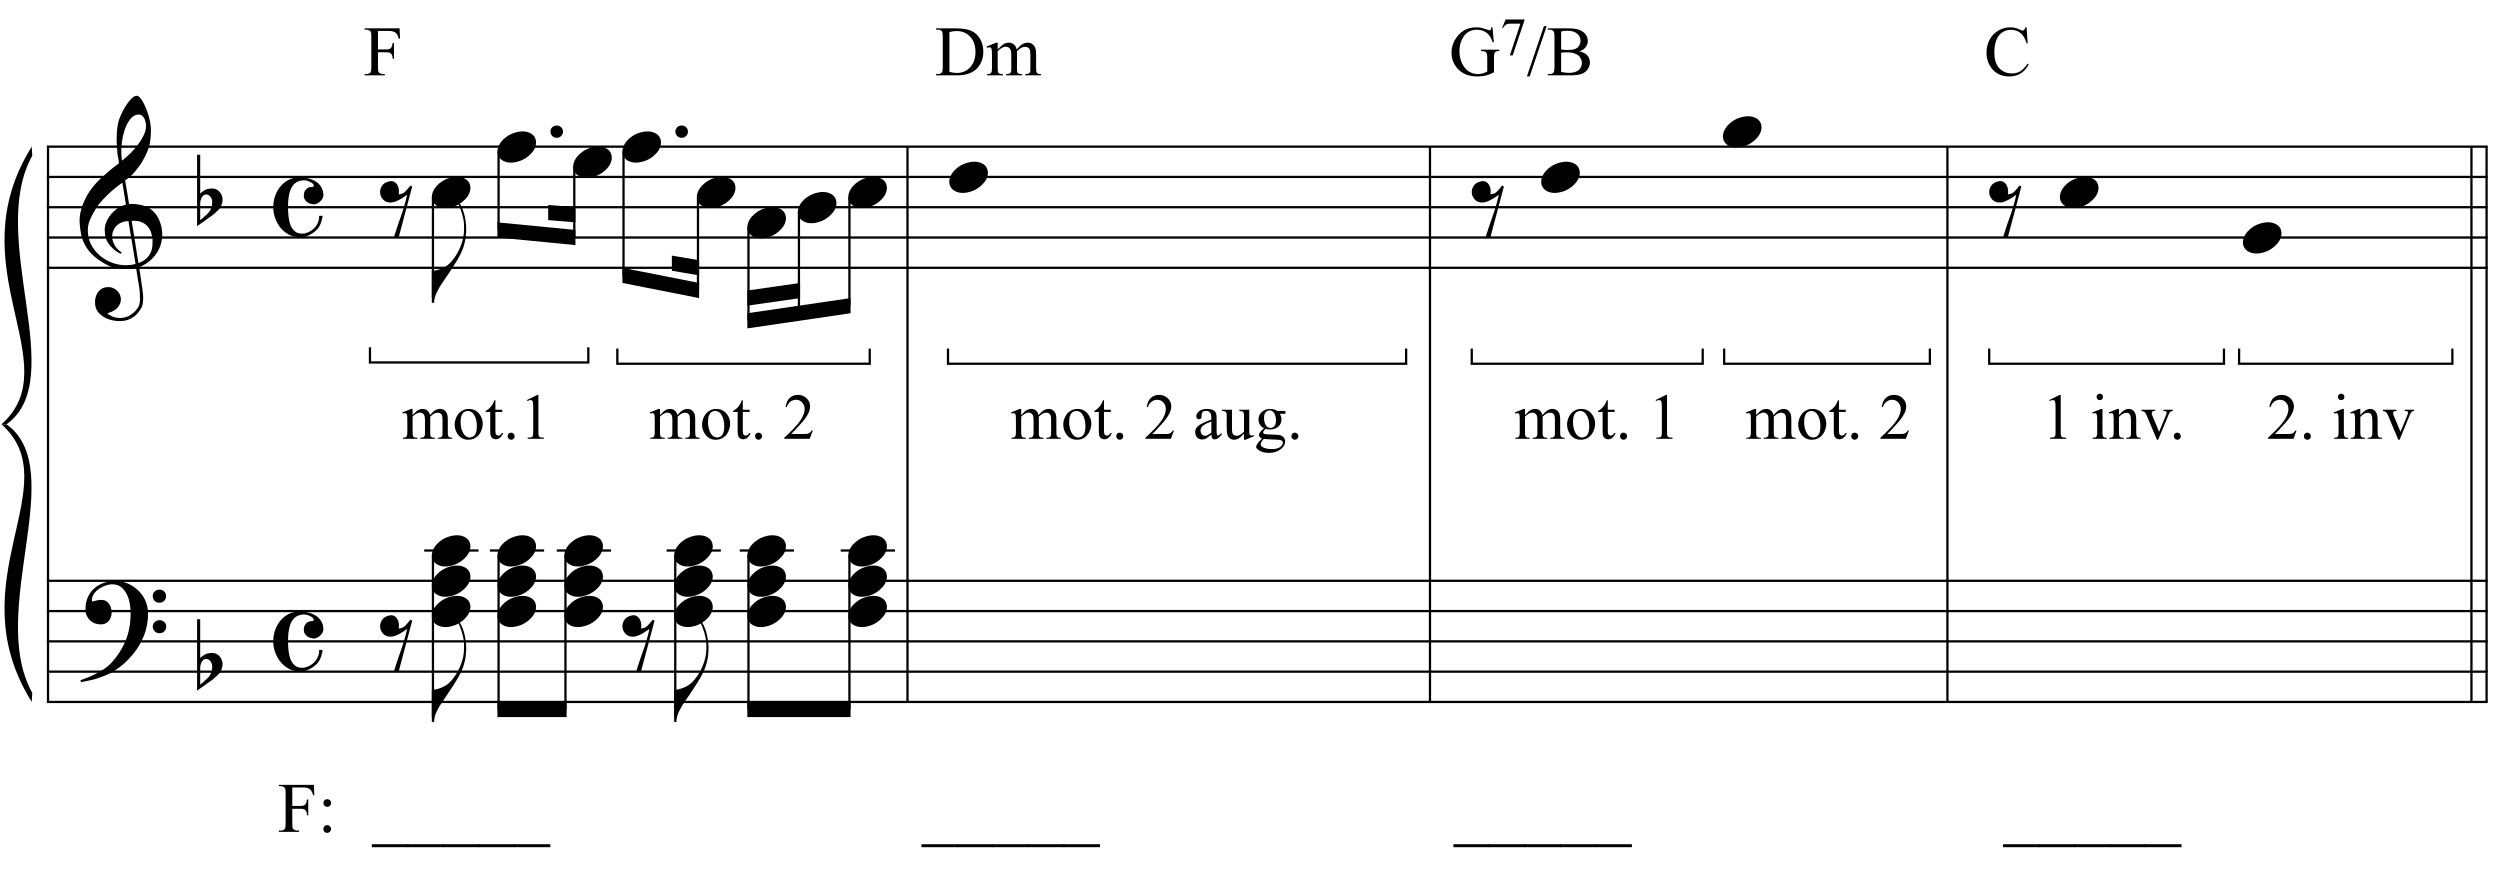 <?xml version="1.0" encoding="UTF-8"?>
<svg xmlns="http://www.w3.org/2000/svg" xmlns:xlink="http://www.w3.org/1999/xlink" width="423pt" height="148pt" viewBox="0 0 423 148" version="1.1">
<defs>
<g>
<symbol overflow="visible" id="glyph0-0">
<path style="stroke:none;" d=""/>
</symbol>
<symbol overflow="visible" id="glyph0-1">
<path style="stroke:none;" d="M 9.547 5.172 C 9.172 5.234 8.766 5.27 8.328 5.281 C 7.898 5.301 7.477 5.289 7.062 5.25 C 6.656 5.219 6.273 5.172 5.922 5.109 C 5.578 5.047 5.297 4.961 5.078 4.859 C 4.023 4.348 3.176 3.812 2.531 3.25 C 1.883 2.688 1.379 2.094 1.016 1.469 C 0.66 0.852 0.41 0.223 0.266 -0.422 C 0.129 -1.066 0.039 -1.719 0 -2.375 C -0.051 -3.082 0.008 -3.789 0.188 -4.5 C 0.375 -5.219 0.629 -5.898 0.953 -6.547 C 1.273 -7.203 1.645 -7.801 2.062 -8.344 C 2.477 -8.883 2.898 -9.363 3.328 -9.781 C 3.816 -10.238 4.328 -10.695 4.859 -11.156 C 5.398 -11.613 5.992 -12.082 6.641 -12.562 C 6.629 -12.738 6.613 -12.895 6.594 -13.031 C 6.57 -13.176 6.547 -13.316 6.516 -13.453 C 6.492 -13.598 6.461 -13.758 6.422 -13.938 C 6.391 -14.113 6.367 -14.332 6.359 -14.594 C 6.359 -14.707 6.344 -14.91 6.312 -15.203 C 6.281 -15.492 6.258 -15.848 6.25 -16.266 C 6.25 -16.68 6.258 -17.156 6.281 -17.688 C 6.312 -18.219 6.383 -18.773 6.5 -19.359 C 6.562 -19.691 6.707 -20.117 6.938 -20.641 C 7.164 -21.172 7.43 -21.68 7.734 -22.172 C 8.047 -22.672 8.367 -23.098 8.703 -23.453 C 9.047 -23.805 9.367 -23.984 9.672 -23.984 C 9.828 -23.984 9.992 -23.891 10.172 -23.703 C 10.348 -23.523 10.52 -23.281 10.688 -22.969 C 10.863 -22.664 11.031 -22.316 11.188 -21.922 C 11.352 -21.535 11.5 -21.133 11.625 -20.719 C 11.75 -20.312 11.848 -19.91 11.922 -19.516 C 11.992 -19.117 12.035 -18.77 12.047 -18.469 C 12.066 -17.758 12.039 -17.133 11.969 -16.594 C 11.906 -16.051 11.801 -15.566 11.656 -15.141 C 11.52 -14.711 11.359 -14.316 11.172 -13.953 C 10.992 -13.586 10.801 -13.223 10.594 -12.859 C 10.375 -12.484 10.148 -12.156 9.922 -11.875 C 9.703 -11.594 9.477 -11.312 9.25 -11.031 C 9 -10.727 8.738 -10.477 8.469 -10.281 C 8.207 -10.082 7.945 -9.867 7.688 -9.641 C 7.812 -8.941 7.922 -8.312 8.016 -7.75 C 8.055 -7.5 8.098 -7.258 8.141 -7.031 C 8.18 -6.801 8.211 -6.586 8.234 -6.391 C 8.266 -6.191 8.289 -6.023 8.312 -5.891 C 8.344 -5.766 8.359 -5.688 8.359 -5.656 C 8.691 -5.695 9.031 -5.695 9.375 -5.656 C 9.727 -5.625 10.062 -5.57 10.375 -5.5 C 10.695 -5.438 10.984 -5.348 11.234 -5.234 C 11.492 -5.129 11.695 -5.031 11.844 -4.938 C 12.582 -4.395 13.102 -3.77 13.406 -3.062 C 13.719 -2.363 13.898 -1.645 13.953 -0.906 C 13.992 -0.332 13.945 0.242 13.812 0.828 C 13.676 1.41 13.445 1.961 13.125 2.484 C 12.812 3.016 12.395 3.5 11.875 3.938 C 11.363 4.375 10.758 4.734 10.062 5.016 C 10.145 5.578 10.223 6.098 10.297 6.578 C 10.359 6.992 10.414 7.395 10.469 7.781 C 10.531 8.164 10.57 8.438 10.594 8.594 C 10.719 9.406 10.766 10.07 10.734 10.594 C 10.711 11.125 10.613 11.555 10.438 11.891 C 10.281 12.16 10.102 12.426 9.906 12.688 C 9.707 12.945 9.473 13.176 9.203 13.375 C 8.93 13.582 8.613 13.754 8.25 13.891 C 7.883 14.035 7.473 14.117 7.016 14.141 C 6.66 14.172 6.234 14.141 5.734 14.047 C 5.242 13.961 4.773 13.805 4.328 13.578 C 3.879 13.359 3.488 13.055 3.156 12.672 C 2.832 12.285 2.648 11.812 2.609 11.25 C 2.578 10.926 2.594 10.598 2.656 10.266 C 2.727 9.93 2.848 9.629 3.016 9.359 C 3.191 9.086 3.422 8.863 3.703 8.688 C 3.984 8.508 4.328 8.41 4.734 8.391 C 4.984 8.367 5.234 8.398 5.484 8.484 C 5.734 8.578 5.969 8.707 6.188 8.875 C 6.406 9.039 6.582 9.242 6.719 9.484 C 6.852 9.734 6.938 10.004 6.969 10.297 C 7.008 10.797 6.852 11.281 6.5 11.75 C 6.145 12.227 5.539 12.582 4.688 12.812 C 4.832 13 5.094 13.176 5.469 13.344 C 5.852 13.52 6.332 13.609 6.906 13.609 C 7.508 13.609 8.086 13.43 8.641 13.078 C 9.191 12.723 9.617 12.281 9.922 11.75 C 10.109 11.395 10.203 10.93 10.203 10.359 C 10.203 9.797 10.172 9.227 10.109 8.656 C 10.078 8.551 10.035 8.312 9.984 7.938 C 9.93 7.562 9.867 7.172 9.797 6.766 C 9.734 6.285 9.648 5.754 9.547 5.172 Z M 9.984 -20.812 C 9.453 -20.812 8.984 -20.562 8.578 -20.062 C 8.172 -19.562 7.844 -18.926 7.594 -18.156 C 7.344 -17.395 7.176 -16.555 7.094 -15.641 C 7.008 -14.723 7.031 -13.844 7.156 -13 C 7.602 -13.344 8.07 -13.754 8.562 -14.234 C 9.062 -14.723 9.508 -15.238 9.906 -15.781 C 10.312 -16.332 10.641 -16.883 10.891 -17.438 C 11.148 -18 11.258 -18.535 11.219 -19.047 C 11.195 -19.211 11.164 -19.395 11.125 -19.594 C 11.082 -19.801 11.016 -19.992 10.922 -20.172 C 10.828 -20.348 10.703 -20.5 10.547 -20.625 C 10.398 -20.75 10.211 -20.812 9.984 -20.812 Z M 9.938 4.328 C 10.531 4.117 10.988 3.848 11.312 3.516 C 11.645 3.191 11.891 2.836 12.047 2.453 C 12.203 2.078 12.289 1.695 12.312 1.312 C 12.332 0.926 12.336 0.582 12.328 0.281 C 12.297 0.039 12.234 -0.258 12.141 -0.625 C 12.055 -1 11.891 -1.359 11.641 -1.703 C 11.398 -2.047 11.051 -2.328 10.594 -2.547 C 10.145 -2.773 9.547 -2.867 8.797 -2.828 Z M 8.266 -2.781 C 7.703 -2.758 7.238 -2.648 6.875 -2.453 C 6.508 -2.254 6.223 -2.016 6.016 -1.734 C 5.805 -1.453 5.66 -1.156 5.578 -0.844 C 5.504 -0.531 5.477 -0.25 5.5 0 C 5.508 0.25 5.562 0.5 5.656 0.75 C 5.75 1.008 5.875 1.254 6.031 1.484 C 6.188 1.711 6.359 1.914 6.547 2.094 C 6.734 2.281 6.922 2.422 7.109 2.516 C 7.086 2.547 7.066 2.57 7.047 2.594 C 7.023 2.613 7 2.641 6.969 2.672 C 6.938 2.691 6.914 2.719 6.906 2.75 C 6.477 2.539 6.102 2.297 5.781 2.016 C 5.469 1.734 5.266 1.535 5.172 1.422 C 5.016 1.211 4.879 1.023 4.766 0.859 C 4.66 0.691 4.57 0.516 4.5 0.328 C 4.438 0.148 4.379 -0.047 4.328 -0.266 C 4.285 -0.484 4.258 -0.742 4.25 -1.047 C 4.219 -1.328 4.234 -1.629 4.297 -1.953 C 4.367 -2.273 4.484 -2.598 4.641 -2.922 C 4.797 -3.254 5 -3.57 5.25 -3.875 C 5.508 -4.188 5.812 -4.477 6.156 -4.75 C 6.332 -4.895 6.488 -5.004 6.625 -5.078 C 6.77 -5.16 6.906 -5.234 7.031 -5.297 C 7.156 -5.359 7.281 -5.406 7.406 -5.438 C 7.539 -5.477 7.68 -5.52 7.828 -5.562 L 7.219 -9.266 C 7.051 -9.172 6.781 -8.977 6.406 -8.688 C 6.039 -8.406 5.641 -8.066 5.203 -7.672 C 4.766 -7.273 4.332 -6.848 3.906 -6.391 C 3.477 -5.93 3.125 -5.488 2.844 -5.062 C 2.352 -4.281 1.973 -3.562 1.703 -2.906 C 1.43 -2.25 1.328 -1.539 1.391 -0.781 C 1.441 0.082 1.703 0.883 2.172 1.625 C 2.648 2.375 3.258 3 4 3.5 C 4.738 4.008 5.578 4.363 6.516 4.562 C 7.461 4.758 8.441 4.734 9.453 4.484 C 9.234 3.129 9.035 1.922 8.859 0.859 C 8.773 0.41 8.695 -0.031 8.625 -0.469 C 8.562 -0.906 8.5 -1.297 8.438 -1.641 C 8.375 -1.984 8.328 -2.258 8.297 -2.469 C 8.273 -2.676 8.266 -2.781 8.266 -2.781 Z M 8.266 -2.781 "/>
</symbol>
<symbol overflow="visible" id="glyph0-2">
<path style="stroke:none;" d="M 10.297 5.375 C 10.172 5.602 10.051 5.812 9.938 6 C 9.82 6.195 9.703 6.383 9.578 6.562 C 9.453 6.738 9.32 6.91 9.188 7.078 C 9.051 7.254 8.895 7.441 8.719 7.641 C 8.539 7.848 8.367 8.035 8.203 8.203 C 8.047 8.367 7.891 8.523 7.734 8.672 C 7.578 8.816 7.41 8.961 7.234 9.109 C 7.055 9.254 6.859 9.41 6.641 9.578 C 6.367 9.773 6.113 9.945 5.875 10.094 C 5.633 10.25 5.395 10.391 5.156 10.516 C 4.914 10.641 4.664 10.754 4.406 10.859 C 4.145 10.961 3.859 11.07 3.547 11.188 C 3.234 11.312 2.891 11.426 2.516 11.531 C 2.141 11.633 1.781 11.719 1.438 11.781 C 1.039 11.863 0.645 11.941 0.25 12.016 L 0.109 11.703 C 0.742 11.484 1.383 11.234 2.031 10.953 C 2.562 10.703 3.125 10.398 3.719 10.047 C 4.312 9.703 4.828 9.305 5.266 8.859 C 6.367 7.68 7.207 6.383 7.781 4.969 C 8.363 3.551 8.641 1.941 8.609 0.141 C 8.609 -0.266 8.562 -0.734 8.469 -1.266 C 8.383 -1.805 8.227 -2.312 8 -2.781 C 7.781 -3.258 7.469 -3.672 7.062 -4.016 C 6.656 -4.359 6.133 -4.531 5.5 -4.531 C 5.125 -4.531 4.727 -4.453 4.312 -4.297 C 3.895 -4.148 3.516 -3.953 3.172 -3.703 C 2.836 -3.453 2.562 -3.148 2.344 -2.797 C 2.125 -2.453 2.035 -2.082 2.078 -1.688 C 2.086 -1.625 2.129 -1.602 2.203 -1.625 C 2.273 -1.645 2.383 -1.676 2.531 -1.719 C 2.676 -1.758 2.852 -1.801 3.062 -1.844 C 3.27 -1.883 3.52 -1.898 3.812 -1.891 C 4.113 -1.867 4.375 -1.773 4.594 -1.609 C 4.812 -1.441 4.988 -1.227 5.125 -0.969 C 5.258 -0.707 5.348 -0.422 5.391 -0.109 C 5.43 0.191 5.414 0.488 5.344 0.781 C 5.238 1.227 5.039 1.582 4.75 1.844 C 4.457 2.113 4.051 2.25 3.531 2.25 C 3.195 2.25 2.875 2.191 2.562 2.078 C 2.258 1.961 1.992 1.797 1.766 1.578 C 1.535 1.367 1.348 1.109 1.203 0.797 C 1.055 0.492 0.984 0.145 0.984 -0.25 C 0.973 -0.832 1.035 -1.348 1.172 -1.797 C 1.316 -2.254 1.492 -2.645 1.703 -2.969 C 1.922 -3.301 2.148 -3.57 2.391 -3.781 C 2.629 -3.988 2.848 -4.156 3.047 -4.281 C 3.555 -4.594 4.07 -4.805 4.594 -4.922 C 5.113 -5.047 5.602 -5.113 6.062 -5.125 C 6.582 -5.125 7.102 -5.035 7.625 -4.859 C 8.156 -4.691 8.648 -4.445 9.109 -4.125 C 9.578 -3.812 9.992 -3.43 10.359 -2.984 C 10.734 -2.535 11.02 -2.039 11.219 -1.5 C 11.445 -0.883 11.562 -0.234 11.562 0.453 C 11.57 1.148 11.488 1.898 11.312 2.703 C 11.258 2.973 11.195 3.219 11.125 3.438 C 11.062 3.656 10.988 3.867 10.906 4.078 C 10.82 4.285 10.727 4.488 10.625 4.688 C 10.52 4.895 10.41 5.125 10.297 5.375 Z M 12.359 -2.516 C 12.348 -2.836 12.453 -3.102 12.672 -3.312 C 12.891 -3.52 13.156 -3.625 13.469 -3.625 C 13.781 -3.645 14.047 -3.551 14.266 -3.344 C 14.492 -3.133 14.609 -2.875 14.609 -2.562 C 14.629 -2.25 14.531 -1.977 14.312 -1.75 C 14.094 -1.531 13.828 -1.422 13.516 -1.422 C 13.191 -1.398 12.914 -1.5 12.688 -1.719 C 12.469 -1.938 12.359 -2.203 12.359 -2.516 Z M 12.359 2.641 C 12.359 2.328 12.469 2.066 12.688 1.859 C 12.906 1.66 13.172 1.551 13.484 1.531 C 13.797 1.531 14.066 1.629 14.297 1.828 C 14.523 2.023 14.641 2.285 14.641 2.609 C 14.648 2.922 14.547 3.188 14.328 3.406 C 14.109 3.633 13.844 3.75 13.531 3.75 C 13.219 3.758 12.945 3.656 12.719 3.438 C 12.488 3.219 12.367 2.953 12.359 2.641 Z M 12.359 2.641 "/>
</symbol>
<symbol overflow="visible" id="glyph0-3">
<path style="stroke:none;" d="M 0.531 -7.25 L 0.531 -2.312 C 0.719 -2.488 0.895 -2.629 1.062 -2.734 C 1.227 -2.848 1.383 -2.938 1.531 -3 C 1.688 -3.062 1.848 -3.102 2.016 -3.125 C 2.191 -3.156 2.391 -3.172 2.609 -3.172 C 2.867 -3.172 3.098 -3.113 3.297 -3 C 3.504 -2.895 3.68 -2.754 3.828 -2.578 C 3.984 -2.398 4.102 -2.203 4.188 -1.984 C 4.27 -1.766 4.312 -1.555 4.312 -1.359 C 4.32 -1.141 4.297 -0.922 4.234 -0.703 C 4.18 -0.492 4.113 -0.301 4.031 -0.125 C 3.938 0.102 3.785 0.305 3.578 0.484 C 3.379 0.672 3.195 0.844 3.031 1 C 2.977 1.062 2.863 1.16 2.688 1.297 C 2.508 1.43 2.305 1.578 2.078 1.734 C 1.859 1.898 1.625 2.066 1.375 2.234 C 1.125 2.41 0.895 2.57 0.688 2.719 C 0.488 2.863 0.32 2.984 0.188 3.078 C 0.062 3.18 0 3.234 0 3.234 L 0 -8.875 L 0.531 -8.875 Z M 2.188 -1.859 C 2.125 -1.941 2.035 -2.008 1.922 -2.062 C 1.805 -2.125 1.676 -2.156 1.531 -2.156 C 1.395 -2.156 1.258 -2.113 1.125 -2.031 C 0.988 -1.945 0.867 -1.801 0.766 -1.594 C 0.617 -1.332 0.539 -1.008 0.531 -0.625 C 0.531 -0.238 0.531 0.113 0.531 0.438 L 0.531 2.188 C 0.531 2.188 0.57 2.156 0.656 2.094 C 0.738 2.039 0.836 1.961 0.953 1.859 C 1.066 1.754 1.188 1.641 1.312 1.516 C 1.445 1.391 1.57 1.281 1.688 1.188 C 1.875 1.008 2.035 0.816 2.172 0.609 C 2.305 0.41 2.41 0.156 2.484 -0.156 C 2.566 -0.477 2.586 -0.785 2.547 -1.078 C 2.504 -1.379 2.383 -1.641 2.188 -1.859 Z M 2.188 -1.859 "/>
</symbol>
<symbol overflow="visible" id="glyph0-4">
<path style="stroke:none;" d="M 4.516 -5.062 C 5.055 -5.062 5.57 -4.992 6.062 -4.859 C 6.562 -4.734 6.992 -4.547 7.359 -4.297 C 7.723 -4.047 8.016 -3.727 8.234 -3.344 C 8.453 -2.957 8.562 -2.52 8.562 -2.031 C 8.562 -1.82 8.504 -1.625 8.391 -1.438 C 8.285 -1.258 8.148 -1.098 7.984 -0.953 C 7.828 -0.805 7.656 -0.691 7.469 -0.609 C 7.289 -0.523 7.129 -0.484 6.984 -0.484 C 6.848 -0.484 6.68 -0.508 6.484 -0.562 C 6.285 -0.613 6.094 -0.691 5.906 -0.797 C 5.727 -0.91 5.57 -1.066 5.438 -1.266 C 5.312 -1.461 5.25 -1.719 5.25 -2.031 C 5.25 -2.426 5.375 -2.754 5.625 -3.016 C 5.875 -3.285 6.18 -3.422 6.547 -3.422 C 6.785 -3.422 6.91 -3.477 6.922 -3.594 C 6.941 -3.707 6.91 -3.816 6.828 -3.922 C 6.598 -4.148 6.285 -4.328 5.891 -4.453 C 5.504 -4.586 5.055 -4.586 4.547 -4.453 C 4.141 -4.336 3.805 -4.133 3.547 -3.844 C 3.297 -3.562 3.098 -3.223 2.953 -2.828 C 2.816 -2.43 2.719 -1.988 2.656 -1.5 C 2.602 -1.02 2.578 -0.523 2.578 -0.016 C 2.578 0.535 2.609 1.082 2.672 1.625 C 2.734 2.164 2.848 2.645 3.016 3.062 C 3.191 3.488 3.43 3.828 3.734 4.078 C 4.047 4.336 4.445 4.469 4.938 4.469 C 5.281 4.469 5.629 4.391 5.984 4.234 C 6.336 4.086 6.656 3.879 6.938 3.609 C 7.219 3.348 7.441 3.031 7.609 2.656 C 7.785 2.289 7.863 1.891 7.844 1.453 L 8.422 1.453 C 8.422 1.586 8.395 1.75 8.344 1.938 C 8.301 2.133 8.25 2.332 8.188 2.531 C 8.125 2.727 8.047 2.914 7.953 3.094 C 7.867 3.27 7.785 3.414 7.703 3.531 C 7.523 3.75 7.316 3.953 7.078 4.141 C 6.836 4.328 6.582 4.492 6.312 4.641 C 6.051 4.785 5.781 4.898 5.5 4.984 C 5.219 5.066 4.957 5.109 4.719 5.109 C 4.031 5.109 3.398 4.969 2.828 4.688 C 2.266 4.406 1.781 4.023 1.375 3.547 C 0.969 3.078 0.648 2.531 0.422 1.906 C 0.191 1.289 0.078 0.648 0.078 -0.016 C 0.078 -0.672 0.18 -1.301 0.391 -1.906 C 0.609 -2.52 0.91 -3.055 1.297 -3.516 C 1.691 -3.984 2.16 -4.359 2.703 -4.641 C 3.254 -4.922 3.859 -5.062 4.516 -5.062 Z M 4.516 -5.062 "/>
</symbol>
<symbol overflow="visible" id="glyph0-5">
<path style="stroke:none;" d="M 1.469 -4.359 C 1.844 -4.461 2.148 -4.441 2.391 -4.297 C 2.641 -4.16 2.828 -3.969 2.953 -3.719 C 3.086 -3.477 3.164 -3.211 3.188 -2.922 C 3.219 -2.629 3.203 -2.379 3.141 -2.172 C 3.359 -2.203 3.555 -2.242 3.734 -2.297 C 3.91 -2.348 4.094 -2.473 4.281 -2.672 C 4.457 -2.848 4.602 -3.008 4.719 -3.156 C 4.844 -3.301 4.984 -3.473 5.141 -3.672 L 5.438 -3.5 L 3.156 5.078 L 2.344 5.078 C 2.477 4.629 2.617 4.188 2.766 3.75 C 2.891 3.395 3.016 3.02 3.141 2.625 C 3.266 2.238 3.375 1.93 3.469 1.703 C 3.688 1.098 3.863 0.562 4 0.094 C 4.145 -0.375 4.258 -0.773 4.344 -1.109 C 4.438 -1.492 4.516 -1.828 4.578 -2.109 C 4.453 -2.016 4.281 -1.895 4.062 -1.75 C 3.852 -1.602 3.625 -1.461 3.375 -1.328 C 3.133 -1.191 2.883 -1.07 2.625 -0.969 C 2.363 -0.863 2.109 -0.805 1.859 -0.797 C 1.328 -0.773 0.898 -0.922 0.578 -1.234 C 0.266 -1.547 0.078 -1.91 0.016 -2.328 C -0.035 -2.742 0.051 -3.148 0.281 -3.547 C 0.52 -3.953 0.914 -4.223 1.469 -4.359 Z M 1.469 -4.359 "/>
</symbol>
<symbol overflow="visible" id="glyph0-6">
<path style="stroke:none;" d="M 5.734 -5.188 C 5.672 -4.633 5.535 -4.051 5.328 -3.438 C 5.117 -2.82 4.805 -2.16 4.391 -1.453 C 3.953 -0.711 3.504 -0.004 3.047 0.672 C 2.598 1.348 2.176 1.973 1.781 2.547 C 1.438 3.023 1.117 3.566 0.828 4.172 C 0.535 4.773 0.391 5.363 0.391 5.938 L 0 5.938 L 0 0.484 L 0.391 0.484 C 0.598 0.461 0.816 0.414 1.047 0.344 C 1.234 0.289 1.453 0.211 1.703 0.109 C 1.961 0.004 2.223 -0.133 2.484 -0.312 C 2.66 -0.426 2.859 -0.594 3.078 -0.812 C 3.305 -1.031 3.535 -1.301 3.766 -1.625 C 4.004 -1.945 4.234 -2.316 4.453 -2.734 C 4.68 -3.16 4.883 -3.633 5.062 -4.156 C 5.25 -4.727 5.363 -5.234 5.406 -5.672 C 5.445 -6.109 5.461 -6.609 5.453 -7.172 C 5.453 -7.473 5.422 -7.789 5.359 -8.125 C 5.297 -8.457 5.219 -8.785 5.125 -9.109 C 5.031 -9.43 4.926 -9.738 4.812 -10.031 C 4.707 -10.32 4.594 -10.578 4.469 -10.797 L 4.688 -10.953 C 4.883 -10.66 5.062 -10.312 5.219 -9.906 C 5.375 -9.508 5.504 -9.062 5.609 -8.562 C 5.711 -8.07 5.781 -7.539 5.812 -6.969 C 5.844 -6.395 5.816 -5.801 5.734 -5.188 Z M 5.734 -5.188 "/>
</symbol>
<symbol overflow="visible" id="glyph0-7">
<path style="stroke:none;" d="M 0.156 0.016 C 0.301 -0.348 0.508 -0.688 0.781 -1 C 1.062 -1.312 1.383 -1.586 1.75 -1.828 C 2.125 -2.066 2.523 -2.25 2.953 -2.375 C 3.379 -2.508 3.812 -2.578 4.25 -2.578 C 4.688 -2.578 5.066 -2.504 5.391 -2.359 C 5.723 -2.223 5.984 -2.035 6.172 -1.797 C 6.359 -1.555 6.473 -1.273 6.516 -0.953 C 6.566 -0.629 6.523 -0.285 6.391 0.078 C 6.254 0.453 6.039 0.797 5.75 1.109 C 5.469 1.43 5.141 1.711 4.766 1.953 C 4.398 2.191 4.004 2.375 3.578 2.5 C 3.148 2.633 2.723 2.703 2.297 2.703 C 1.859 2.703 1.477 2.629 1.156 2.484 C 0.832 2.348 0.57 2.156 0.375 1.906 C 0.176 1.656 0.055 1.367 0.016 1.047 C -0.023 0.734 0.02 0.391 0.156 0.016 Z M 0.156 0.016 "/>
</symbol>
<symbol overflow="visible" id="glyph0-8">
<path style="stroke:none;" d="M 0.641 -0.406 C 0.641 -0.695 0.738 -0.941 0.938 -1.141 C 1.145 -1.336 1.398 -1.438 1.703 -1.438 C 2.004 -1.438 2.254 -1.336 2.453 -1.141 C 2.66 -0.941 2.766 -0.695 2.766 -0.406 C 2.766 -0.125 2.66 0.117 2.453 0.328 C 2.254 0.535 2.004 0.641 1.703 0.641 C 1.398 0.641 1.145 0.535 0.938 0.328 C 0.738 0.117 0.641 -0.125 0.641 -0.406 Z M 0.641 -0.406 "/>
</symbol>
<symbol overflow="visible" id="glyph1-0">
<path style="stroke:none;" d="M 1.531 0 L 1.531 -6.875 L 7.031 -6.875 L 7.031 0 Z M 1.703 -0.172 L 6.859 -0.172 L 6.859 -6.703 L 1.703 -6.703 Z M 1.703 -0.172 "/>
</symbol>
<symbol overflow="visible" id="glyph1-1">
<path style="stroke:none;" d="M 1.812 -4.016 C 2.164 -4.379 2.375 -4.586 2.438 -4.641 C 2.602 -4.773 2.773 -4.879 2.953 -4.953 C 3.141 -5.023 3.328 -5.062 3.516 -5.062 C 3.816 -5.062 4.078 -4.973 4.297 -4.797 C 4.523 -4.617 4.676 -4.359 4.75 -4.016 C 5.125 -4.441 5.438 -4.723 5.688 -4.859 C 5.938 -4.992 6.195 -5.062 6.469 -5.062 C 6.727 -5.062 6.957 -4.992 7.156 -4.859 C 7.363 -4.723 7.531 -4.504 7.656 -4.203 C 7.727 -3.992 7.766 -3.672 7.766 -3.234 L 7.766 -1.109 C 7.766 -0.805 7.789 -0.598 7.844 -0.484 C 7.875 -0.398 7.938 -0.328 8.031 -0.266 C 8.133 -0.211 8.297 -0.188 8.516 -0.188 L 8.516 0 L 6.078 0 L 6.078 -0.188 L 6.188 -0.188 C 6.395 -0.188 6.555 -0.227 6.672 -0.312 C 6.754 -0.375 6.816 -0.469 6.859 -0.594 C 6.867 -0.656 6.875 -0.828 6.875 -1.109 L 6.875 -3.234 C 6.875 -3.629 6.828 -3.91 6.734 -4.078 C 6.586 -4.305 6.363 -4.422 6.062 -4.422 C 5.875 -4.422 5.68 -4.375 5.484 -4.281 C 5.297 -4.188 5.066 -4.008 4.797 -3.75 L 4.781 -3.688 L 4.797 -3.453 L 4.797 -1.109 C 4.797 -0.773 4.812 -0.566 4.844 -0.484 C 4.883 -0.398 4.957 -0.328 5.062 -0.266 C 5.164 -0.211 5.344 -0.188 5.594 -0.188 L 5.594 0 L 3.109 0 L 3.109 -0.188 C 3.379 -0.188 3.562 -0.219 3.656 -0.281 C 3.758 -0.352 3.832 -0.453 3.875 -0.578 C 3.895 -0.641 3.906 -0.816 3.906 -1.109 L 3.906 -3.234 C 3.906 -3.629 3.848 -3.914 3.734 -4.094 C 3.566 -4.32 3.344 -4.438 3.062 -4.438 C 2.875 -4.438 2.688 -4.383 2.5 -4.281 C 2.195 -4.125 1.969 -3.945 1.812 -3.75 L 1.812 -1.109 C 1.812 -0.785 1.832 -0.578 1.875 -0.484 C 1.914 -0.391 1.977 -0.316 2.062 -0.266 C 2.156 -0.211 2.336 -0.188 2.609 -0.188 L 2.609 0 L 0.172 0 L 0.172 -0.188 C 0.398 -0.188 0.555 -0.211 0.641 -0.266 C 0.734 -0.316 0.801 -0.395 0.844 -0.5 C 0.895 -0.602 0.922 -0.805 0.922 -1.109 L 0.922 -2.984 C 0.922 -3.523 0.906 -3.879 0.875 -4.047 C 0.844 -4.16 0.801 -4.238 0.75 -4.281 C 0.695 -4.32 0.625 -4.344 0.531 -4.344 C 0.426 -4.344 0.305 -4.316 0.172 -4.266 L 0.094 -4.469 L 1.578 -5.062 L 1.812 -5.062 Z M 1.812 -4.016 "/>
</symbol>
<symbol overflow="visible" id="glyph1-2">
<path style="stroke:none;" d="M 2.75 -5.062 C 3.5 -5.062 4.098 -4.781 4.547 -4.219 C 4.93 -3.727 5.125 -3.172 5.125 -2.547 C 5.125 -2.109 5.016 -1.66 4.797 -1.203 C 4.586 -0.754 4.297 -0.414 3.922 -0.188 C 3.555 0.039 3.145 0.156 2.688 0.156 C 1.945 0.156 1.359 -0.141 0.922 -0.734 C 0.555 -1.234 0.375 -1.789 0.375 -2.406 C 0.375 -2.863 0.484 -3.312 0.703 -3.75 C 0.93 -4.195 1.227 -4.523 1.594 -4.734 C 1.957 -4.953 2.344 -5.062 2.75 -5.062 Z M 2.578 -4.719 C 2.391 -4.719 2.195 -4.66 2 -4.547 C 1.812 -4.43 1.66 -4.234 1.547 -3.953 C 1.43 -3.672 1.375 -3.305 1.375 -2.859 C 1.375 -2.141 1.516 -1.52 1.797 -1 C 2.078 -0.488 2.453 -0.234 2.922 -0.234 C 3.266 -0.234 3.551 -0.375 3.781 -0.656 C 4.008 -0.945 4.125 -1.441 4.125 -2.141 C 4.125 -3.016 3.938 -3.703 3.562 -4.203 C 3.301 -4.547 2.973 -4.719 2.578 -4.719 Z M 2.578 -4.719 "/>
</symbol>
<symbol overflow="visible" id="glyph1-3">
<path style="stroke:none;" d="M 1.766 -6.531 L 1.766 -4.922 L 2.922 -4.922 L 2.922 -4.547 L 1.766 -4.547 L 1.766 -1.359 C 1.766 -1.035 1.812 -0.816 1.906 -0.703 C 2 -0.598 2.117 -0.547 2.266 -0.547 C 2.379 -0.547 2.488 -0.582 2.594 -0.656 C 2.707 -0.727 2.797 -0.836 2.859 -0.984 L 3.078 -0.984 C 2.953 -0.629 2.773 -0.363 2.547 -0.188 C 2.316 -0.008 2.078 0.078 1.828 0.078 C 1.66 0.078 1.5 0.035 1.344 -0.047 C 1.188 -0.141 1.07 -0.27 1 -0.438 C 0.926 -0.613 0.891 -0.879 0.891 -1.234 L 0.891 -4.547 L 0.109 -4.547 L 0.109 -4.719 C 0.305 -4.801 0.504 -4.938 0.703 -5.125 C 0.91 -5.312 1.098 -5.535 1.266 -5.797 C 1.348 -5.93 1.461 -6.176 1.609 -6.531 Z M 1.766 -6.531 "/>
</symbol>
<symbol overflow="visible" id="glyph1-4">
<path style="stroke:none;" d="M 1.375 -1.047 C 1.539 -1.047 1.68 -0.984 1.797 -0.859 C 1.91 -0.742 1.969 -0.609 1.969 -0.453 C 1.969 -0.285 1.91 -0.141 1.797 -0.016 C 1.68 0.098 1.539 0.156 1.375 0.156 C 1.207 0.156 1.066 0.098 0.953 -0.016 C 0.836 -0.141 0.781 -0.285 0.781 -0.453 C 0.781 -0.617 0.836 -0.758 0.953 -0.875 C 1.066 -0.988 1.207 -1.047 1.375 -1.047 Z M 1.375 -1.047 "/>
</symbol>
<symbol overflow="visible" id="glyph1-5">
<path style="stroke:none;" d="M 1.297 -6.562 L 3.062 -7.438 L 3.234 -7.438 L 3.234 -1.281 C 3.234 -0.875 3.25 -0.617 3.281 -0.516 C 3.32 -0.422 3.395 -0.344 3.5 -0.281 C 3.602 -0.227 3.82 -0.203 4.156 -0.203 L 4.156 0 L 1.422 0 L 1.422 -0.203 C 1.766 -0.203 1.984 -0.227 2.078 -0.281 C 2.18 -0.332 2.254 -0.398 2.297 -0.484 C 2.336 -0.578 2.359 -0.844 2.359 -1.281 L 2.359 -5.219 C 2.359 -5.75 2.336 -6.086 2.297 -6.234 C 2.273 -6.348 2.227 -6.43 2.156 -6.484 C 2.094 -6.535 2.016 -6.562 1.922 -6.562 C 1.785 -6.562 1.602 -6.508 1.375 -6.406 Z M 1.297 -6.562 "/>
</symbol>
<symbol overflow="visible" id="glyph1-6">
<path style="stroke:none;" d=""/>
</symbol>
<symbol overflow="visible" id="glyph1-7">
<path style="stroke:none;" d="M 5.047 -1.406 L 4.531 0 L 0.234 0 L 0.234 -0.203 C 1.492 -1.348 2.379 -2.285 2.891 -3.016 C 3.41 -3.754 3.672 -4.426 3.672 -5.031 C 3.672 -5.488 3.531 -5.863 3.25 -6.156 C 2.969 -6.457 2.629 -6.609 2.234 -6.609 C 1.879 -6.609 1.555 -6.504 1.266 -6.297 C 0.984 -6.086 0.773 -5.781 0.641 -5.375 L 0.453 -5.375 C 0.535 -6.039 0.758 -6.551 1.125 -6.906 C 1.5 -7.258 1.969 -7.438 2.531 -7.438 C 3.113 -7.438 3.602 -7.242 4 -6.859 C 4.395 -6.484 4.594 -6.035 4.594 -5.516 C 4.594 -5.148 4.508 -4.785 4.344 -4.422 C 4.07 -3.836 3.641 -3.223 3.047 -2.578 C 2.16 -1.598 1.602 -1.008 1.375 -0.812 L 3.281 -0.812 C 3.664 -0.812 3.938 -0.82 4.094 -0.844 C 4.25 -0.875 4.391 -0.93 4.516 -1.016 C 4.641 -1.109 4.75 -1.238 4.844 -1.406 Z M 5.047 -1.406 "/>
</symbol>
<symbol overflow="visible" id="glyph1-8">
<path style="stroke:none;" d="M 3.125 -0.703 C 2.625 -0.316 2.312 -0.094 2.188 -0.031 C 1.988 0.062 1.781 0.109 1.562 0.109 C 1.219 0.109 0.938 -0.004 0.719 -0.234 C 0.5 -0.473 0.391 -0.785 0.391 -1.172 C 0.391 -1.41 0.441 -1.613 0.547 -1.781 C 0.703 -2.031 0.957 -2.258 1.312 -2.469 C 1.676 -2.688 2.281 -2.953 3.125 -3.266 L 3.125 -3.453 C 3.125 -3.941 3.047 -4.273 2.891 -4.453 C 2.742 -4.641 2.52 -4.734 2.219 -4.734 C 1.988 -4.734 1.812 -4.676 1.688 -4.562 C 1.551 -4.438 1.484 -4.297 1.484 -4.141 L 1.484 -3.828 C 1.484 -3.66 1.441 -3.531 1.359 -3.438 C 1.273 -3.352 1.164 -3.312 1.031 -3.312 C 0.895 -3.312 0.785 -3.359 0.703 -3.453 C 0.617 -3.547 0.578 -3.672 0.578 -3.828 C 0.578 -4.141 0.734 -4.422 1.047 -4.672 C 1.367 -4.93 1.812 -5.062 2.375 -5.062 C 2.812 -5.062 3.172 -4.988 3.453 -4.844 C 3.66 -4.727 3.816 -4.555 3.922 -4.328 C 3.984 -4.172 4.016 -3.852 4.016 -3.375 L 4.016 -1.703 C 4.016 -1.234 4.023 -0.945 4.047 -0.844 C 4.066 -0.738 4.094 -0.664 4.125 -0.625 C 4.164 -0.594 4.219 -0.578 4.281 -0.578 C 4.332 -0.578 4.379 -0.594 4.422 -0.625 C 4.492 -0.664 4.641 -0.797 4.859 -1.016 L 4.859 -0.703 C 4.461 -0.172 4.082 0.094 3.719 0.094 C 3.539 0.094 3.398 0.035 3.297 -0.078 C 3.191 -0.203 3.133 -0.41 3.125 -0.703 Z M 3.125 -1.062 L 3.125 -2.938 C 2.594 -2.719 2.242 -2.562 2.078 -2.469 C 1.797 -2.312 1.594 -2.145 1.469 -1.969 C 1.352 -1.801 1.297 -1.617 1.297 -1.422 C 1.297 -1.16 1.367 -0.941 1.516 -0.766 C 1.672 -0.598 1.852 -0.516 2.062 -0.516 C 2.332 -0.516 2.688 -0.695 3.125 -1.062 Z M 3.125 -1.062 "/>
</symbol>
<symbol overflow="visible" id="glyph1-9">
<path style="stroke:none;" d="M 4.656 -4.922 L 4.656 -1.938 C 4.656 -1.363 4.664 -1.016 4.688 -0.891 C 4.719 -0.766 4.766 -0.676 4.828 -0.625 C 4.891 -0.57 4.957 -0.547 5.031 -0.547 C 5.145 -0.547 5.27 -0.578 5.406 -0.641 L 5.484 -0.453 L 4.016 0.156 L 3.766 0.156 L 3.766 -0.891 C 3.348 -0.43 3.023 -0.141 2.797 -0.016 C 2.578 0.098 2.344 0.156 2.094 0.156 C 1.82 0.156 1.582 0.078 1.375 -0.078 C 1.176 -0.242 1.035 -0.453 0.953 -0.703 C 0.879 -0.953 0.844 -1.305 0.844 -1.766 L 0.844 -3.969 C 0.844 -4.195 0.816 -4.352 0.766 -4.438 C 0.711 -4.531 0.633 -4.602 0.531 -4.656 C 0.438 -4.707 0.266 -4.727 0.016 -4.719 L 0.016 -4.922 L 1.734 -4.922 L 1.734 -1.625 C 1.734 -1.164 1.812 -0.863 1.969 -0.719 C 2.133 -0.582 2.328 -0.516 2.547 -0.516 C 2.703 -0.516 2.879 -0.562 3.078 -0.656 C 3.273 -0.75 3.504 -0.93 3.766 -1.203 L 3.766 -4 C 3.766 -4.281 3.711 -4.469 3.609 -4.562 C 3.516 -4.656 3.305 -4.707 2.984 -4.719 L 2.984 -4.922 Z M 4.656 -4.922 "/>
</symbol>
<symbol overflow="visible" id="glyph1-10">
<path style="stroke:none;" d="M 1.656 -1.797 C 1.352 -1.941 1.117 -2.145 0.953 -2.406 C 0.797 -2.664 0.719 -2.957 0.719 -3.281 C 0.719 -3.77 0.898 -4.188 1.266 -4.531 C 1.641 -4.883 2.113 -5.062 2.688 -5.062 C 3.156 -5.062 3.562 -4.945 3.906 -4.719 L 4.953 -4.719 C 5.098 -4.719 5.18 -4.711 5.203 -4.703 C 5.234 -4.691 5.254 -4.676 5.266 -4.656 C 5.285 -4.625 5.297 -4.566 5.297 -4.484 C 5.297 -4.391 5.289 -4.328 5.281 -4.297 C 5.27 -4.273 5.25 -4.258 5.219 -4.25 C 5.188 -4.238 5.098 -4.234 4.953 -4.234 L 4.312 -4.234 C 4.508 -3.973 4.609 -3.645 4.609 -3.25 C 4.609 -2.789 4.43 -2.395 4.078 -2.062 C 3.734 -1.738 3.266 -1.578 2.672 -1.578 C 2.422 -1.578 2.172 -1.613 1.922 -1.688 C 1.766 -1.551 1.656 -1.43 1.594 -1.328 C 1.539 -1.234 1.516 -1.148 1.516 -1.078 C 1.516 -1.016 1.547 -0.953 1.609 -0.891 C 1.672 -0.836 1.785 -0.801 1.953 -0.781 C 2.055 -0.758 2.305 -0.742 2.703 -0.734 C 3.441 -0.711 3.922 -0.688 4.141 -0.656 C 4.473 -0.613 4.738 -0.488 4.938 -0.281 C 5.133 -0.082 5.234 0.16 5.234 0.453 C 5.234 0.859 5.047 1.238 4.672 1.594 C 4.109 2.113 3.379 2.375 2.484 2.375 C 1.785 2.375 1.203 2.219 0.734 1.906 C 0.461 1.727 0.328 1.539 0.328 1.344 C 0.328 1.258 0.348 1.176 0.391 1.094 C 0.453 0.957 0.578 0.77 0.766 0.531 C 0.785 0.5 0.969 0.305 1.312 -0.047 C 1.125 -0.148 0.988 -0.242 0.906 -0.328 C 0.832 -0.422 0.797 -0.523 0.797 -0.641 C 0.797 -0.766 0.848 -0.91 0.953 -1.078 C 1.055 -1.242 1.289 -1.484 1.656 -1.797 Z M 2.594 -4.812 C 2.332 -4.812 2.109 -4.703 1.922 -4.484 C 1.742 -4.273 1.656 -3.953 1.656 -3.516 C 1.656 -2.953 1.781 -2.516 2.031 -2.203 C 2.207 -1.961 2.441 -1.844 2.734 -1.844 C 3.004 -1.844 3.227 -1.941 3.406 -2.141 C 3.582 -2.348 3.672 -2.672 3.672 -3.109 C 3.672 -3.68 3.547 -4.129 3.297 -4.453 C 3.117 -4.691 2.883 -4.812 2.594 -4.812 Z M 1.609 0 C 1.441 0.188 1.312 0.359 1.219 0.516 C 1.133 0.672 1.094 0.816 1.094 0.953 C 1.094 1.117 1.195 1.266 1.406 1.391 C 1.758 1.617 2.273 1.734 2.953 1.734 C 3.598 1.734 4.07 1.617 4.375 1.391 C 4.688 1.16 4.844 0.914 4.844 0.656 C 4.844 0.469 4.754 0.336 4.578 0.266 C 4.391 0.18 4.02 0.133 3.469 0.125 C 2.656 0.102 2.035 0.062 1.609 0 Z M 1.609 0 "/>
</symbol>
<symbol overflow="visible" id="glyph1-11">
<path style="stroke:none;" d="M 1.594 -7.641 C 1.75 -7.641 1.879 -7.586 1.984 -7.484 C 2.086 -7.379 2.141 -7.25 2.141 -7.094 C 2.141 -6.945 2.086 -6.816 1.984 -6.703 C 1.879 -6.598 1.75 -6.547 1.594 -6.547 C 1.445 -6.547 1.316 -6.598 1.203 -6.703 C 1.098 -6.816 1.047 -6.945 1.047 -7.094 C 1.047 -7.25 1.098 -7.379 1.203 -7.484 C 1.305 -7.586 1.438 -7.641 1.594 -7.641 Z M 2.047 -5.062 L 2.047 -1.109 C 2.047 -0.805 2.066 -0.602 2.109 -0.5 C 2.148 -0.395 2.211 -0.316 2.297 -0.266 C 2.391 -0.211 2.551 -0.188 2.781 -0.188 L 2.781 0 L 0.391 0 L 0.391 -0.188 C 0.629 -0.188 0.789 -0.207 0.875 -0.25 C 0.957 -0.301 1.023 -0.379 1.078 -0.484 C 1.129 -0.598 1.156 -0.805 1.156 -1.109 L 1.156 -3.016 C 1.156 -3.547 1.133 -3.891 1.094 -4.047 C 1.07 -4.16 1.035 -4.238 0.984 -4.281 C 0.93 -4.32 0.859 -4.344 0.766 -4.344 C 0.66 -4.344 0.535 -4.316 0.391 -4.266 L 0.328 -4.469 L 1.812 -5.062 Z M 2.047 -5.062 "/>
</symbol>
<symbol overflow="visible" id="glyph1-12">
<path style="stroke:none;" d="M 1.781 -4.016 C 2.352 -4.711 2.898 -5.062 3.422 -5.062 C 3.691 -5.062 3.922 -4.992 4.109 -4.859 C 4.305 -4.723 4.461 -4.504 4.578 -4.203 C 4.66 -3.984 4.703 -3.656 4.703 -3.219 L 4.703 -1.109 C 4.703 -0.797 4.727 -0.586 4.781 -0.484 C 4.812 -0.391 4.867 -0.316 4.953 -0.266 C 5.047 -0.211 5.211 -0.188 5.453 -0.188 L 5.453 0 L 3.016 0 L 3.016 -0.188 L 3.125 -0.188 C 3.352 -0.188 3.508 -0.223 3.594 -0.297 C 3.688 -0.367 3.754 -0.473 3.797 -0.609 C 3.805 -0.66 3.812 -0.828 3.812 -1.109 L 3.812 -3.125 C 3.812 -3.57 3.754 -3.895 3.641 -4.094 C 3.523 -4.301 3.328 -4.406 3.047 -4.406 C 2.617 -4.406 2.195 -4.172 1.781 -3.703 L 1.781 -1.109 C 1.781 -0.773 1.801 -0.57 1.844 -0.5 C 1.883 -0.395 1.945 -0.316 2.031 -0.266 C 2.125 -0.211 2.305 -0.188 2.578 -0.188 L 2.578 0 L 0.141 0 L 0.141 -0.188 L 0.25 -0.188 C 0.5 -0.188 0.664 -0.25 0.75 -0.375 C 0.844 -0.508 0.891 -0.754 0.891 -1.109 L 0.891 -2.938 C 0.891 -3.531 0.875 -3.891 0.844 -4.016 C 0.82 -4.148 0.781 -4.238 0.719 -4.281 C 0.664 -4.32 0.594 -4.344 0.5 -4.344 C 0.406 -4.344 0.285 -4.316 0.141 -4.266 L 0.062 -4.469 L 1.547 -5.062 L 1.781 -5.062 Z M 1.781 -4.016 "/>
</symbol>
<symbol overflow="visible" id="glyph1-13">
<path style="stroke:none;" d="M 0.094 -4.922 L 2.406 -4.922 L 2.406 -4.719 L 2.25 -4.719 C 2.113 -4.719 2.008 -4.68 1.938 -4.609 C 1.863 -4.547 1.828 -4.457 1.828 -4.344 C 1.828 -4.219 1.863 -4.07 1.938 -3.906 L 3.078 -1.188 L 4.234 -4 C 4.316 -4.195 4.359 -4.348 4.359 -4.453 C 4.359 -4.504 4.344 -4.547 4.312 -4.578 C 4.27 -4.629 4.219 -4.664 4.156 -4.688 C 4.102 -4.707 3.984 -4.719 3.797 -4.719 L 3.797 -4.922 L 5.391 -4.922 L 5.391 -4.719 C 5.211 -4.707 5.086 -4.672 5.016 -4.609 C 4.891 -4.504 4.773 -4.328 4.672 -4.078 L 2.922 0.156 L 2.703 0.156 L 0.953 -4 C 0.867 -4.195 0.789 -4.336 0.719 -4.422 C 0.656 -4.504 0.566 -4.57 0.453 -4.625 C 0.391 -4.656 0.27 -4.688 0.094 -4.719 Z M 0.094 -4.922 "/>
</symbol>
<symbol overflow="visible" id="glyph2-0">
<path style="stroke:none;" d="M 1.672 0 L 1.672 -7.5 L 7.672 -7.5 L 7.672 0 Z M 1.859 -0.188 L 7.484 -0.188 L 7.484 -7.312 L 1.859 -7.312 Z M 1.859 -0.188 "/>
</symbol>
<symbol overflow="visible" id="glyph2-1">
<path style="stroke:none;" d="M 2.453 -7.516 L 2.453 -4.391 L 3.906 -4.391 C 4.238 -4.391 4.477 -4.461 4.625 -4.609 C 4.781 -4.754 4.883 -5.047 4.938 -5.484 L 5.156 -5.484 L 5.156 -2.797 L 4.938 -2.797 C 4.938 -3.098 4.895 -3.32 4.812 -3.469 C 4.738 -3.613 4.633 -3.723 4.5 -3.797 C 4.363 -3.867 4.164 -3.906 3.906 -3.906 L 2.453 -3.906 L 2.453 -1.406 C 2.453 -1 2.477 -0.734 2.531 -0.609 C 2.57 -0.516 2.656 -0.43 2.781 -0.359 C 2.945 -0.266 3.125 -0.219 3.312 -0.219 L 3.609 -0.219 L 3.609 0 L 0.188 0 L 0.188 -0.219 L 0.469 -0.219 C 0.801 -0.219 1.039 -0.312 1.188 -0.5 C 1.281 -0.625 1.328 -0.926 1.328 -1.406 L 1.328 -6.547 C 1.328 -6.941 1.301 -7.207 1.25 -7.344 C 1.219 -7.438 1.141 -7.52 1.016 -7.594 C 0.848 -7.688 0.664 -7.734 0.469 -7.734 L 0.188 -7.734 L 0.188 -7.953 L 6.109 -7.953 L 6.188 -6.203 L 5.984 -6.203 C 5.879 -6.566 5.758 -6.836 5.625 -7.016 C 5.488 -7.191 5.32 -7.316 5.125 -7.391 C 4.926 -7.473 4.617 -7.516 4.203 -7.516 Z M 2.453 -7.516 "/>
</symbol>
<symbol overflow="visible" id="glyph2-2">
<path style="stroke:none;" d=""/>
</symbol>
<symbol overflow="visible" id="glyph2-3">
<path style="stroke:none;" d="M 0.203 0 L 0.203 -0.219 L 0.5 -0.219 C 0.844 -0.219 1.082 -0.328 1.219 -0.547 C 1.301 -0.672 1.344 -0.957 1.344 -1.406 L 1.344 -6.547 C 1.344 -7.035 1.289 -7.344 1.188 -7.469 C 1.031 -7.645 0.801 -7.734 0.5 -7.734 L 0.203 -7.734 L 0.203 -7.953 L 3.438 -7.953 C 4.625 -7.953 5.523 -7.816 6.141 -7.547 C 6.766 -7.273 7.266 -6.82 7.641 -6.188 C 8.016 -5.562 8.203 -4.836 8.203 -4.016 C 8.203 -2.91 7.867 -1.988 7.203 -1.25 C 6.453 -0.414 5.301 0 3.75 0 Z M 2.469 -0.578 C 2.969 -0.461 3.383 -0.406 3.719 -0.406 C 4.625 -0.406 5.375 -0.723 5.969 -1.359 C 6.57 -2.004 6.875 -2.867 6.875 -3.953 C 6.875 -5.055 6.57 -5.922 5.969 -6.547 C 5.375 -7.18 4.609 -7.5 3.672 -7.5 C 3.316 -7.5 2.914 -7.441 2.469 -7.328 Z M 2.469 -0.578 "/>
</symbol>
<symbol overflow="visible" id="glyph2-4">
<path style="stroke:none;" d="M 1.969 -4.391 C 2.363 -4.773 2.594 -5 2.656 -5.062 C 2.832 -5.207 3.02 -5.32 3.219 -5.406 C 3.426 -5.488 3.629 -5.531 3.828 -5.531 C 4.172 -5.531 4.461 -5.43 4.703 -5.234 C 4.941 -5.035 5.102 -4.754 5.188 -4.391 C 5.594 -4.859 5.93 -5.164 6.203 -5.312 C 6.484 -5.457 6.77 -5.531 7.062 -5.531 C 7.344 -5.531 7.594 -5.457 7.812 -5.312 C 8.039 -5.164 8.219 -4.926 8.344 -4.594 C 8.426 -4.363 8.469 -4.004 8.469 -3.516 L 8.469 -1.219 C 8.469 -0.875 8.492 -0.641 8.547 -0.516 C 8.586 -0.43 8.66 -0.359 8.766 -0.297 C 8.867 -0.242 9.039 -0.219 9.281 -0.219 L 9.281 0 L 6.641 0 L 6.641 -0.219 L 6.75 -0.219 C 6.977 -0.219 7.156 -0.258 7.281 -0.344 C 7.375 -0.406 7.441 -0.504 7.484 -0.641 C 7.492 -0.711 7.5 -0.906 7.5 -1.219 L 7.5 -3.516 C 7.5 -3.953 7.445 -4.266 7.344 -4.453 C 7.188 -4.703 6.941 -4.828 6.609 -4.828 C 6.398 -4.828 6.191 -4.773 5.984 -4.672 C 5.773 -4.566 5.523 -4.375 5.234 -4.094 L 5.219 -4.031 L 5.234 -3.781 L 5.234 -1.219 C 5.234 -0.844 5.25 -0.609 5.281 -0.516 C 5.32 -0.43 5.398 -0.359 5.516 -0.297 C 5.629 -0.242 5.82 -0.219 6.094 -0.219 L 6.094 0 L 3.391 0 L 3.391 -0.219 C 3.68 -0.219 3.883 -0.25 4 -0.312 C 4.113 -0.383 4.191 -0.492 4.234 -0.641 C 4.254 -0.703 4.266 -0.895 4.266 -1.219 L 4.266 -3.516 C 4.266 -3.953 4.195 -4.27 4.062 -4.469 C 3.895 -4.719 3.656 -4.844 3.344 -4.844 C 3.133 -4.844 2.926 -4.785 2.719 -4.672 C 2.395 -4.492 2.145 -4.301 1.969 -4.094 L 1.969 -1.219 C 1.969 -0.863 1.988 -0.633 2.031 -0.531 C 2.082 -0.426 2.156 -0.348 2.25 -0.297 C 2.352 -0.242 2.551 -0.219 2.844 -0.219 L 2.844 0 L 0.188 0 L 0.188 -0.219 C 0.438 -0.219 0.609 -0.242 0.703 -0.297 C 0.797 -0.348 0.867 -0.43 0.922 -0.547 C 0.973 -0.66 1 -0.883 1 -1.219 L 1 -3.266 C 1 -3.859 0.984 -4.238 0.953 -4.406 C 0.922 -4.531 0.875 -4.617 0.812 -4.672 C 0.758 -4.723 0.68 -4.75 0.578 -4.75 C 0.473 -4.75 0.344 -4.719 0.188 -4.656 L 0.094 -4.875 L 1.719 -5.531 L 1.969 -5.531 Z M 1.969 -4.391 "/>
</symbol>
<symbol overflow="visible" id="glyph2-5">
<path style="stroke:none;" d="M 7.359 -8.125 L 7.578 -5.625 L 7.359 -5.625 C 7.16 -6.25 6.895 -6.719 6.562 -7.031 C 6.094 -7.488 5.484 -7.719 4.734 -7.719 C 3.723 -7.719 2.957 -7.316 2.438 -6.516 C 1.988 -5.836 1.766 -5.035 1.766 -4.109 C 1.766 -3.348 1.91 -2.656 2.203 -2.031 C 2.504 -1.406 2.891 -0.945 3.359 -0.656 C 3.836 -0.363 4.328 -0.219 4.828 -0.219 C 5.117 -0.219 5.398 -0.254 5.672 -0.328 C 5.941 -0.398 6.207 -0.508 6.469 -0.656 L 6.469 -2.953 C 6.469 -3.348 6.438 -3.609 6.375 -3.734 C 6.312 -3.859 6.219 -3.953 6.094 -4.016 C 5.969 -4.078 5.742 -4.109 5.422 -4.109 L 5.422 -4.344 L 8.5 -4.344 L 8.5 -4.109 L 8.344 -4.109 C 8.039 -4.109 7.832 -4.008 7.719 -3.812 C 7.645 -3.664 7.609 -3.379 7.609 -2.953 L 7.609 -0.516 C 7.16 -0.273 6.719 -0.098 6.281 0.016 C 5.844 0.129 5.352 0.188 4.812 0.188 C 3.281 0.188 2.113 -0.305 1.312 -1.297 C 0.719 -2.035 0.422 -2.883 0.422 -3.844 C 0.422 -4.551 0.586 -5.223 0.922 -5.859 C 1.328 -6.617 1.875 -7.207 2.562 -7.625 C 3.145 -7.957 3.832 -8.125 4.625 -8.125 C 4.914 -8.125 5.176 -8.098 5.406 -8.047 C 5.645 -8.004 5.984 -7.906 6.422 -7.75 C 6.641 -7.664 6.785 -7.625 6.859 -7.625 C 6.93 -7.625 6.992 -7.656 7.047 -7.719 C 7.098 -7.789 7.133 -7.926 7.156 -8.125 Z M 7.359 -8.125 "/>
</symbol>
<symbol overflow="visible" id="glyph2-6">
<path style="stroke:none;" d="M 3.359 -8.328 L 0.484 0.172 L 0.016 0.172 L 2.891 -8.328 Z M 3.359 -8.328 "/>
</symbol>
<symbol overflow="visible" id="glyph2-7">
<path style="stroke:none;" d="M 5.547 -4.062 C 6.098 -3.938 6.508 -3.75 6.781 -3.5 C 7.156 -3.133 7.344 -2.691 7.344 -2.172 C 7.344 -1.773 7.219 -1.395 6.969 -1.031 C 6.719 -0.676 6.375 -0.414 5.938 -0.25 C 5.508 -0.082 4.848 0 3.953 0 L 0.203 0 L 0.203 -0.219 L 0.5 -0.219 C 0.832 -0.219 1.07 -0.32 1.219 -0.531 C 1.301 -0.664 1.344 -0.957 1.344 -1.406 L 1.344 -6.547 C 1.344 -7.035 1.285 -7.344 1.172 -7.469 C 1.023 -7.645 0.801 -7.734 0.5 -7.734 L 0.203 -7.734 L 0.203 -7.953 L 3.641 -7.953 C 4.273 -7.953 4.785 -7.906 5.172 -7.812 C 5.754 -7.664 6.203 -7.41 6.516 -7.047 C 6.828 -6.691 6.984 -6.285 6.984 -5.828 C 6.984 -5.43 6.859 -5.07 6.609 -4.75 C 6.367 -4.438 6.016 -4.207 5.547 -4.062 Z M 2.469 -4.375 C 2.613 -4.344 2.781 -4.32 2.969 -4.312 C 3.156 -4.301 3.359 -4.297 3.578 -4.297 C 4.148 -4.297 4.578 -4.352 4.859 -4.469 C 5.148 -4.594 5.367 -4.781 5.516 -5.031 C 5.672 -5.289 5.75 -5.57 5.75 -5.875 C 5.75 -6.332 5.562 -6.723 5.188 -7.047 C 4.812 -7.379 4.258 -7.547 3.531 -7.547 C 3.133 -7.547 2.781 -7.504 2.469 -7.422 Z M 2.469 -0.578 C 2.926 -0.473 3.375 -0.422 3.812 -0.422 C 4.52 -0.422 5.055 -0.578 5.422 -0.891 C 5.797 -1.211 5.984 -1.609 5.984 -2.078 C 5.984 -2.379 5.898 -2.672 5.734 -2.953 C 5.566 -3.242 5.289 -3.473 4.906 -3.641 C 4.531 -3.805 4.066 -3.891 3.516 -3.891 C 3.266 -3.891 3.051 -3.883 2.875 -3.875 C 2.707 -3.863 2.57 -3.848 2.469 -3.828 Z M 2.469 -0.578 "/>
</symbol>
<symbol overflow="visible" id="glyph2-8">
<path style="stroke:none;" d="M 7.219 -8.125 L 7.406 -5.422 L 7.219 -5.422 C 6.977 -6.234 6.633 -6.816 6.188 -7.172 C 5.738 -7.523 5.203 -7.703 4.578 -7.703 C 4.047 -7.703 3.566 -7.566 3.141 -7.297 C 2.711 -7.035 2.375 -6.609 2.125 -6.016 C 1.883 -5.43 1.766 -4.707 1.766 -3.844 C 1.766 -3.125 1.879 -2.5 2.109 -1.969 C 2.348 -1.438 2.695 -1.031 3.156 -0.75 C 3.613 -0.469 4.141 -0.328 4.734 -0.328 C 5.254 -0.328 5.711 -0.438 6.109 -0.656 C 6.504 -0.883 6.938 -1.328 7.406 -1.984 L 7.594 -1.859 C 7.188 -1.148 6.719 -0.629 6.188 -0.297 C 5.656 0.023 5.023 0.188 4.297 0.188 C 2.984 0.188 1.969 -0.301 1.25 -1.281 C 0.707 -2.008 0.438 -2.863 0.438 -3.844 C 0.438 -4.645 0.613 -5.375 0.969 -6.031 C 1.32 -6.695 1.812 -7.211 2.438 -7.578 C 3.062 -7.941 3.742 -8.125 4.484 -8.125 C 5.055 -8.125 5.617 -7.984 6.172 -7.703 C 6.336 -7.617 6.457 -7.578 6.531 -7.578 C 6.633 -7.578 6.723 -7.613 6.797 -7.688 C 6.898 -7.789 6.973 -7.938 7.016 -8.125 Z M 7.219 -8.125 "/>
</symbol>
<symbol overflow="visible" id="glyph2-9">
<path style="stroke:none;" d="M 1.688 -5.531 C 1.875 -5.531 2.031 -5.469 2.156 -5.344 C 2.281 -5.219 2.344 -5.062 2.344 -4.875 C 2.344 -4.695 2.281 -4.547 2.156 -4.422 C 2.031 -4.297 1.875 -4.234 1.688 -4.234 C 1.508 -4.234 1.359 -4.297 1.234 -4.422 C 1.109 -4.547 1.047 -4.695 1.047 -4.875 C 1.047 -5.062 1.109 -5.219 1.234 -5.344 C 1.359 -5.469 1.508 -5.531 1.688 -5.531 Z M 1.688 -1.141 C 1.863 -1.141 2.016 -1.07 2.141 -0.938 C 2.273 -0.812 2.344 -0.66 2.344 -0.484 C 2.344 -0.305 2.273 -0.148 2.141 -0.016 C 2.016 0.109 1.863 0.172 1.688 0.172 C 1.5 0.172 1.344 0.109 1.219 -0.016 C 1.094 -0.148 1.031 -0.305 1.031 -0.484 C 1.031 -0.66 1.094 -0.812 1.219 -0.938 C 1.344 -1.07 1.5 -1.141 1.688 -1.141 Z M 1.688 -1.141 "/>
</symbol>
<symbol overflow="visible" id="glyph2-10">
<path style="stroke:none;" d="M 6.109 2.594 L -0.094 2.594 L -0.094 2.094 L 6.109 2.094 Z M 6.109 2.594 "/>
</symbol>
<symbol overflow="visible" id="glyph3-0">
<path style="stroke:none;" d="M 1.25 0 L 1.25 -5.625 L 5.75 -5.625 L 5.75 0 Z M 1.391 -0.141 L 5.609 -0.141 L 5.609 -5.484 L 1.391 -5.484 Z M 1.391 -0.141 "/>
</symbol>
<symbol overflow="visible" id="glyph3-1">
<path style="stroke:none;" d="M 0.906 -5.953 L 4.094 -5.953 L 4.094 -5.797 L 2.109 0.125 L 1.625 0.125 L 3.406 -5.25 L 1.766 -5.25 C 1.43 -5.25 1.195 -5.207 1.062 -5.125 C 0.812 -4.988 0.613 -4.781 0.469 -4.5 L 0.328 -4.547 Z M 0.906 -5.953 "/>
</symbol>
</g>
</defs>
<g id="surface1">
<rect x="0" y="0" width="423" height="148" style="fill:rgb(100%,100%,100%);fill-opacity:1;stroke:none;"/>
<path style="fill:none;stroke-width:0.384;stroke-linecap:butt;stroke-linejoin:miter;stroke:rgb(0%,0%,0%);stroke-opacity:1;stroke-miterlimit:10;" d="M 163.125 479.188 L 163.125 385.23 " transform="matrix(1,0,0,-1,-155,504)"/>
<g style="fill:rgb(0%,0%,0%);fill-opacity:1;">
  <use xlink:href="#glyph0-1" x="13.484" y="40.188"/>
</g>
<g style="fill:rgb(0%,0%,0%);fill-opacity:1;">
  <use xlink:href="#glyph0-2" x="13.484" y="103.396"/>
</g>
<g style="fill:rgb(0%,0%,0%);fill-opacity:1;">
  <use xlink:href="#glyph0-3" x="33.344" y="35.062"/>
</g>
<g style="fill:rgb(0%,0%,0%);fill-opacity:1;">
  <use xlink:href="#glyph0-3" x="33.344" y="113.646"/>
</g>
<g style="fill:rgb(0%,0%,0%);fill-opacity:1;">
  <use xlink:href="#glyph0-4" x="46.156" y="35.062"/>
</g>
<g style="fill:rgb(0%,0%,0%);fill-opacity:1;">
  <use xlink:href="#glyph0-4" x="46.156" y="108.521"/>
</g>
<path style="fill:none;stroke-width:0.384;stroke-linecap:butt;stroke-linejoin:miter;stroke:rgb(0%,0%,0%);stroke-opacity:1;stroke-miterlimit:10;" d="M 308.547 479.188 L 308.547 385.23 " transform="matrix(1,0,0,-1,-155,504)"/>
<path style="fill:none;stroke-width:0.384;stroke-linecap:butt;stroke-linejoin:miter;stroke:rgb(0%,0%,0%);stroke-opacity:1;stroke-miterlimit:10;" d="M 396.953 479.188 L 396.953 385.23 " transform="matrix(1,0,0,-1,-155,504)"/>
<path style="fill:none;stroke-width:0.384;stroke-linecap:butt;stroke-linejoin:miter;stroke:rgb(0%,0%,0%);stroke-opacity:1;stroke-miterlimit:10;" d="M 484.504 479.188 L 484.504 385.23 " transform="matrix(1,0,0,-1,-155,504)"/>
<path style="fill:none;stroke-width:0.384;stroke-linecap:butt;stroke-linejoin:miter;stroke:rgb(0%,0%,0%);stroke-opacity:1;stroke-miterlimit:10;" d="M 575.73 479.188 L 575.73 385.23 " transform="matrix(1,0,0,-1,-155,504)"/>
<path style="fill:none;stroke-width:0.384;stroke-linecap:butt;stroke-linejoin:miter;stroke:rgb(0%,0%,0%);stroke-opacity:1;stroke-miterlimit:10;" d="M 573.168 479.188 L 573.168 385.23 " transform="matrix(1,0,0,-1,-155,504)"/>
<path style="fill:none;stroke-width:0.384;stroke-linecap:butt;stroke-linejoin:miter;stroke:rgb(0%,0%,0%);stroke-opacity:1;stroke-miterlimit:10;" d="M 162.934 479.188 L 575.922 479.188 " transform="matrix(1,0,0,-1,-155,504)"/>
<path style="fill:none;stroke-width:0.384;stroke-linecap:butt;stroke-linejoin:miter;stroke:rgb(0%,0%,0%);stroke-opacity:1;stroke-miterlimit:10;" d="M 162.934 474.062 L 575.922 474.062 " transform="matrix(1,0,0,-1,-155,504)"/>
<path style="fill:none;stroke-width:0.384;stroke-linecap:butt;stroke-linejoin:miter;stroke:rgb(0%,0%,0%);stroke-opacity:1;stroke-miterlimit:10;" d="M 162.934 468.938 L 575.922 468.938 " transform="matrix(1,0,0,-1,-155,504)"/>
<path style="fill:none;stroke-width:0.384;stroke-linecap:butt;stroke-linejoin:miter;stroke:rgb(0%,0%,0%);stroke-opacity:1;stroke-miterlimit:10;" d="M 162.934 463.812 L 575.922 463.812 " transform="matrix(1,0,0,-1,-155,504)"/>
<path style="fill:none;stroke-width:0.384;stroke-linecap:butt;stroke-linejoin:miter;stroke:rgb(0%,0%,0%);stroke-opacity:1;stroke-miterlimit:10;" d="M 162.934 458.688 L 575.922 458.688 " transform="matrix(1,0,0,-1,-155,504)"/>
<path style="fill:none;stroke-width:0.384;stroke-linecap:butt;stroke-linejoin:miter;stroke:rgb(0%,0%,0%);stroke-opacity:1;stroke-miterlimit:10;" d="M 162.934 405.73 L 575.922 405.73 " transform="matrix(1,0,0,-1,-155,504)"/>
<path style="fill:none;stroke-width:0.384;stroke-linecap:butt;stroke-linejoin:miter;stroke:rgb(0%,0%,0%);stroke-opacity:1;stroke-miterlimit:10;" d="M 162.934 400.605 L 575.922 400.605 " transform="matrix(1,0,0,-1,-155,504)"/>
<path style="fill:none;stroke-width:0.384;stroke-linecap:butt;stroke-linejoin:miter;stroke:rgb(0%,0%,0%);stroke-opacity:1;stroke-miterlimit:10;" d="M 162.934 395.48 L 575.922 395.48 " transform="matrix(1,0,0,-1,-155,504)"/>
<path style="fill:none;stroke-width:0.384;stroke-linecap:butt;stroke-linejoin:miter;stroke:rgb(0%,0%,0%);stroke-opacity:1;stroke-miterlimit:10;" d="M 162.934 390.355 L 575.922 390.355 " transform="matrix(1,0,0,-1,-155,504)"/>
<path style="fill:none;stroke-width:0.384;stroke-linecap:butt;stroke-linejoin:miter;stroke:rgb(0%,0%,0%);stroke-opacity:1;stroke-miterlimit:10;" d="M 162.934 385.23 L 575.922 385.23 " transform="matrix(1,0,0,-1,-155,504)"/>
<path style=" stroke:none;fill-rule:nonzero;fill:rgb(0%,0%,0%);fill-opacity:1;" d="M 5.371 24.812 C -7.441 45.312 11.777 61.543 0.246 71.793 L 1.098 71.793 C 11.863 64.105 -2.23 40.188 5.457 26.352 "/>
<path style=" stroke:none;fill-rule:nonzero;fill:rgb(0%,0%,0%);fill-opacity:1;" d="M 5.371 118.77 C -7.441 98.27 11.777 82.043 0.246 71.793 L 1.098 71.793 C 11.863 79.48 -2.23 103.395 5.457 117.234 "/>
<path style="fill:none;stroke-width:0.384;stroke-linecap:butt;stroke-linejoin:miter;stroke:rgb(0%,0%,0%);stroke-opacity:1;stroke-miterlimit:10;" d="M 217.598 445.234 L 217.598 442.672 L 254.543 442.672 L 254.543 445.234 " transform="matrix(1,0,0,-1,-155,504)"/>
<path style="fill:none;stroke-width:0.384;stroke-linecap:butt;stroke-linejoin:miter;stroke:rgb(0%,0%,0%);stroke-opacity:1;stroke-miterlimit:10;" d="M 259.453 445.02 L 259.453 442.457 L 302.16 442.457 L 302.16 445.02 " transform="matrix(1,0,0,-1,-155,504)"/>
<path style="fill:none;stroke-width:0.384;stroke-linecap:butt;stroke-linejoin:miter;stroke:rgb(0%,0%,0%);stroke-opacity:1;stroke-miterlimit:10;" d="M 315.402 445.02 L 315.402 442.457 L 392.918 442.457 L 392.918 445.02 " transform="matrix(1,0,0,-1,-155,504)"/>
<path style="fill:none;stroke-width:0.384;stroke-linecap:butt;stroke-linejoin:miter;stroke:rgb(0%,0%,0%);stroke-opacity:1;stroke-miterlimit:10;" d="M 404.02 445.02 L 404.02 442.457 L 443.098 442.457 L 443.098 445.02 " transform="matrix(1,0,0,-1,-155,504)"/>
<path style="fill:none;stroke-width:0.384;stroke-linecap:butt;stroke-linejoin:miter;stroke:rgb(0%,0%,0%);stroke-opacity:1;stroke-miterlimit:10;" d="M 446.73 445.02 L 446.73 442.457 L 481.535 442.457 L 481.535 445.02 " transform="matrix(1,0,0,-1,-155,504)"/>
<path style="fill:none;stroke-width:0.384;stroke-linecap:butt;stroke-linejoin:miter;stroke:rgb(0%,0%,0%);stroke-opacity:1;stroke-miterlimit:10;" d="M 491.574 445.02 L 491.574 442.457 L 531.293 442.457 L 531.293 445.02 " transform="matrix(1,0,0,-1,-155,504)"/>
<path style="fill:none;stroke-width:0.384;stroke-linecap:butt;stroke-linejoin:miter;stroke:rgb(0%,0%,0%);stroke-opacity:1;stroke-miterlimit:10;" d="M 533.855 445.02 L 533.855 442.457 L 569.941 442.457 L 569.941 445.02 " transform="matrix(1,0,0,-1,-155,504)"/>
<g style="fill:rgb(0%,0%,0%);fill-opacity:1;">
  <use xlink:href="#glyph0-5" x="64.307" y="35.062"/>
</g>
<g style="fill:rgb(0%,0%,0%);fill-opacity:1;">
  <use xlink:href="#glyph0-6" x="73.062" y="45.312"/>
</g>
<path style="fill:none;stroke-width:0.384;stroke-linecap:butt;stroke-linejoin:miter;stroke:rgb(0%,0%,0%);stroke-opacity:1;stroke-miterlimit:10;" d="M 228.254 470.645 L 228.254 453.562 " transform="matrix(1,0,0,-1,-155,504)"/>
<g style="fill:rgb(0%,0%,0%);fill-opacity:1;">
  <use xlink:href="#glyph0-7" x="73.062" y="32.5"/>
</g>
<g style="fill:rgb(0%,0%,0%);fill-opacity:1;">
  <use xlink:href="#glyph0-8" x="92.495" y="22.677"/>
</g>
<g style="fill:rgb(0%,0%,0%);fill-opacity:1;">
  <use xlink:href="#glyph0-7" x="84.167" y="24.812"/>
</g>
<path style="fill:none;stroke-width:0.384;stroke-linecap:butt;stroke-linejoin:miter;stroke:rgb(0%,0%,0%);stroke-opacity:1;stroke-miterlimit:10;" d="M 239.359 478.332 L 239.359 465.094 " transform="matrix(1,0,0,-1,-155,504)"/>
<g style="fill:rgb(0%,0%,0%);fill-opacity:1;">
  <use xlink:href="#glyph0-7" x="96.979" y="27.375"/>
</g>
<path style="fill:none;stroke-width:0.384;stroke-linecap:butt;stroke-linejoin:miter;stroke:rgb(0%,0%,0%);stroke-opacity:1;stroke-miterlimit:10;" d="M 252.172 475.77 L 252.172 463.812 " transform="matrix(1,0,0,-1,-155,504)"/>
<path style=" stroke:none;fill-rule:nonzero;fill:rgb(0%,0%,0%);fill-opacity:1;" d="M 97.363 38.906 L 84.168 37.625 L 84.168 40.188 L 97.363 41.469 "/>
<path style=" stroke:none;fill-rule:nonzero;fill:rgb(0%,0%,0%);fill-opacity:1;" d="M 97.363 35.062 L 92.75 34.68 L 92.75 37.242 L 97.363 37.625 "/>
<g style="fill:rgb(0%,0%,0%);fill-opacity:1;">
  <use xlink:href="#glyph0-8" x="113.635" y="22.677"/>
</g>
<g style="fill:rgb(0%,0%,0%);fill-opacity:1;">
  <use xlink:href="#glyph0-7" x="105.307" y="24.812"/>
</g>
<path style="fill:none;stroke-width:0.384;stroke-linecap:butt;stroke-linejoin:miter;stroke:rgb(0%,0%,0%);stroke-opacity:1;stroke-miterlimit:10;" d="M 260.5 478.332 L 260.5 457.406 " transform="matrix(1,0,0,-1,-155,504)"/>
<g style="fill:rgb(0%,0%,0%);fill-opacity:1;">
  <use xlink:href="#glyph0-7" x="117.906" y="32.5"/>
</g>
<path style="fill:none;stroke-width:0.384;stroke-linecap:butt;stroke-linejoin:miter;stroke:rgb(0%,0%,0%);stroke-opacity:1;stroke-miterlimit:10;" d="M 273.098 470.645 L 273.098 454.844 " transform="matrix(1,0,0,-1,-155,504)"/>
<path style=" stroke:none;fill-rule:nonzero;fill:rgb(0%,0%,0%);fill-opacity:1;" d="M 118.289 47.875 L 105.309 45.312 L 105.309 47.875 L 118.289 50.438 "/>
<path style=" stroke:none;fill-rule:nonzero;fill:rgb(0%,0%,0%);fill-opacity:1;" d="M 118.289 44.031 L 113.68 43.25 L 113.68 45.812 L 118.289 46.594 "/>
<g style="fill:rgb(0%,0%,0%);fill-opacity:1;">
  <use xlink:href="#glyph0-7" x="126.448" y="37.625"/>
</g>
<path style="fill:none;stroke-width:0.384;stroke-linecap:butt;stroke-linejoin:miter;stroke:rgb(0%,0%,0%);stroke-opacity:1;stroke-miterlimit:10;" d="M 281.641 465.52 L 281.641 449.719 " transform="matrix(1,0,0,-1,-155,504)"/>
<g style="fill:rgb(0%,0%,0%);fill-opacity:1;">
  <use xlink:href="#glyph0-7" x="134.99" y="35.062"/>
</g>
<path style="fill:none;stroke-width:0.384;stroke-linecap:butt;stroke-linejoin:miter;stroke:rgb(0%,0%,0%);stroke-opacity:1;stroke-miterlimit:10;" d="M 290.18 468.082 L 290.18 451 " transform="matrix(1,0,0,-1,-155,504)"/>
<g style="fill:rgb(0%,0%,0%);fill-opacity:1;">
  <use xlink:href="#glyph0-7" x="143.531" y="32.5"/>
</g>
<path style="fill:none;stroke-width:0.384;stroke-linecap:butt;stroke-linejoin:miter;stroke:rgb(0%,0%,0%);stroke-opacity:1;stroke-miterlimit:10;" d="M 298.723 470.645 L 298.723 452.281 " transform="matrix(1,0,0,-1,-155,504)"/>
<path style=" stroke:none;fill-rule:nonzero;fill:rgb(0%,0%,0%);fill-opacity:1;" d="M 143.914 50.438 L 126.449 53 L 126.449 55.562 L 143.914 53 "/>
<path style=" stroke:none;fill-rule:nonzero;fill:rgb(0%,0%,0%);fill-opacity:1;" d="M 135.375 47.875 L 126.449 49.156 L 126.449 51.719 L 135.375 50.438 "/>
<g style="fill:rgb(0%,0%,0%);fill-opacity:1;">
  <use xlink:href="#glyph0-5" x="64.307" y="108.521"/>
</g>
<g style="fill:rgb(0%,0%,0%);fill-opacity:1;">
  <use xlink:href="#glyph0-6" x="73.062" y="116.208"/>
</g>
<path style="fill:none;stroke-width:0.384;stroke-linecap:butt;stroke-linejoin:miter;stroke:rgb(0%,0%,0%);stroke-opacity:1;stroke-miterlimit:10;" d="M 228.254 410 L 228.254 382.668 " transform="matrix(1,0,0,-1,-155,504)"/>
<path style="fill:none;stroke-width:0.384;stroke-linecap:butt;stroke-linejoin:miter;stroke:rgb(0%,0%,0%);stroke-opacity:1;stroke-miterlimit:10;" d="M 226.781 410.855 L 235.965 410.855 " transform="matrix(1,0,0,-1,-155,504)"/>
<g style="fill:rgb(0%,0%,0%);fill-opacity:1;">
  <use xlink:href="#glyph0-7" x="73.062" y="93.146"/>
</g>
<g style="fill:rgb(0%,0%,0%);fill-opacity:1;">
  <use xlink:href="#glyph0-7" x="73.062" y="98.271"/>
</g>
<g style="fill:rgb(0%,0%,0%);fill-opacity:1;">
  <use xlink:href="#glyph0-7" x="73.062" y="103.396"/>
</g>
<path style="fill:none;stroke-width:0.384;stroke-linecap:butt;stroke-linejoin:miter;stroke:rgb(0%,0%,0%);stroke-opacity:1;stroke-miterlimit:10;" d="M 237.887 410.855 L 247.066 410.855 " transform="matrix(1,0,0,-1,-155,504)"/>
<g style="fill:rgb(0%,0%,0%);fill-opacity:1;">
  <use xlink:href="#glyph0-7" x="84.167" y="93.146"/>
</g>
<g style="fill:rgb(0%,0%,0%);fill-opacity:1;">
  <use xlink:href="#glyph0-7" x="84.167" y="98.271"/>
</g>
<g style="fill:rgb(0%,0%,0%);fill-opacity:1;">
  <use xlink:href="#glyph0-7" x="84.167" y="103.396"/>
</g>
<path style="fill:none;stroke-width:0.384;stroke-linecap:butt;stroke-linejoin:miter;stroke:rgb(0%,0%,0%);stroke-opacity:1;stroke-miterlimit:10;" d="M 239.359 410 L 239.359 383.949 " transform="matrix(1,0,0,-1,-155,504)"/>
<path style="fill:none;stroke-width:0.384;stroke-linecap:butt;stroke-linejoin:miter;stroke:rgb(0%,0%,0%);stroke-opacity:1;stroke-miterlimit:10;" d="M 249.203 410.855 L 258.387 410.855 " transform="matrix(1,0,0,-1,-155,504)"/>
<g style="fill:rgb(0%,0%,0%);fill-opacity:1;">
  <use xlink:href="#glyph0-7" x="95.484" y="93.146"/>
</g>
<g style="fill:rgb(0%,0%,0%);fill-opacity:1;">
  <use xlink:href="#glyph0-7" x="95.484" y="98.271"/>
</g>
<g style="fill:rgb(0%,0%,0%);fill-opacity:1;">
  <use xlink:href="#glyph0-7" x="95.484" y="103.396"/>
</g>
<path style="fill:none;stroke-width:0.384;stroke-linecap:butt;stroke-linejoin:miter;stroke:rgb(0%,0%,0%);stroke-opacity:1;stroke-miterlimit:10;" d="M 250.676 410 L 250.676 383.949 " transform="matrix(1,0,0,-1,-155,504)"/>
<path style=" stroke:none;fill-rule:nonzero;fill:rgb(0%,0%,0%);fill-opacity:1;" d="M 95.867 118.77 L 84.168 118.77 L 84.168 121.332 L 95.867 121.332 "/>
<g style="fill:rgb(0%,0%,0%);fill-opacity:1;">
  <use xlink:href="#glyph0-5" x="105.307" y="108.521"/>
</g>
<g style="fill:rgb(0%,0%,0%);fill-opacity:1;">
  <use xlink:href="#glyph0-6" x="114.062" y="116.208"/>
</g>
<path style="fill:none;stroke-width:0.384;stroke-linecap:butt;stroke-linejoin:miter;stroke:rgb(0%,0%,0%);stroke-opacity:1;stroke-miterlimit:10;" d="M 269.254 410 L 269.254 382.668 " transform="matrix(1,0,0,-1,-155,504)"/>
<path style="fill:none;stroke-width:0.384;stroke-linecap:butt;stroke-linejoin:miter;stroke:rgb(0%,0%,0%);stroke-opacity:1;stroke-miterlimit:10;" d="M 267.781 410.855 L 276.965 410.855 " transform="matrix(1,0,0,-1,-155,504)"/>
<g style="fill:rgb(0%,0%,0%);fill-opacity:1;">
  <use xlink:href="#glyph0-7" x="114.062" y="93.146"/>
</g>
<g style="fill:rgb(0%,0%,0%);fill-opacity:1;">
  <use xlink:href="#glyph0-7" x="114.062" y="98.271"/>
</g>
<g style="fill:rgb(0%,0%,0%);fill-opacity:1;">
  <use xlink:href="#glyph0-7" x="114.062" y="103.396"/>
</g>
<path style="fill:none;stroke-width:0.384;stroke-linecap:butt;stroke-linejoin:miter;stroke:rgb(0%,0%,0%);stroke-opacity:1;stroke-miterlimit:10;" d="M 280.168 410.855 L 289.348 410.855 " transform="matrix(1,0,0,-1,-155,504)"/>
<g style="fill:rgb(0%,0%,0%);fill-opacity:1;">
  <use xlink:href="#glyph0-7" x="126.448" y="93.146"/>
</g>
<g style="fill:rgb(0%,0%,0%);fill-opacity:1;">
  <use xlink:href="#glyph0-7" x="126.448" y="98.271"/>
</g>
<g style="fill:rgb(0%,0%,0%);fill-opacity:1;">
  <use xlink:href="#glyph0-7" x="126.448" y="103.396"/>
</g>
<path style="fill:none;stroke-width:0.384;stroke-linecap:butt;stroke-linejoin:miter;stroke:rgb(0%,0%,0%);stroke-opacity:1;stroke-miterlimit:10;" d="M 281.641 410 L 281.641 383.949 " transform="matrix(1,0,0,-1,-155,504)"/>
<path style="fill:none;stroke-width:0.384;stroke-linecap:butt;stroke-linejoin:miter;stroke:rgb(0%,0%,0%);stroke-opacity:1;stroke-miterlimit:10;" d="M 297.25 410.855 L 306.434 410.855 " transform="matrix(1,0,0,-1,-155,504)"/>
<g style="fill:rgb(0%,0%,0%);fill-opacity:1;">
  <use xlink:href="#glyph0-7" x="143.531" y="93.146"/>
</g>
<g style="fill:rgb(0%,0%,0%);fill-opacity:1;">
  <use xlink:href="#glyph0-7" x="143.531" y="98.271"/>
</g>
<g style="fill:rgb(0%,0%,0%);fill-opacity:1;">
  <use xlink:href="#glyph0-7" x="143.531" y="103.396"/>
</g>
<path style="fill:none;stroke-width:0.384;stroke-linecap:butt;stroke-linejoin:miter;stroke:rgb(0%,0%,0%);stroke-opacity:1;stroke-miterlimit:10;" d="M 298.723 410 L 298.723 383.949 " transform="matrix(1,0,0,-1,-155,504)"/>
<path style=" stroke:none;fill-rule:nonzero;fill:rgb(0%,0%,0%);fill-opacity:1;" d="M 143.914 118.77 L 126.449 118.77 L 126.449 121.332 L 143.914 121.332 "/>
<path style="fill:none;stroke-width:0.384;stroke-linecap:butt;stroke-linejoin:miter;stroke:rgb(0%,0%,0%);stroke-opacity:1;stroke-miterlimit:10;" d="M 318.797 473.207 L 318.797 472.781 " transform="matrix(1,0,0,-1,-155,504)"/>
<g style="fill:rgb(0%,0%,0%);fill-opacity:1;">
  <use xlink:href="#glyph0-7" x="160.615" y="29.938"/>
</g>
<g style="fill:rgb(0%,0%,0%);fill-opacity:1;">
  <use xlink:href="#glyph0-5" x="249.021" y="35.062"/>
</g>
<path style="fill:none;stroke-width:0.384;stroke-linecap:butt;stroke-linejoin:miter;stroke:rgb(0%,0%,0%);stroke-opacity:1;stroke-miterlimit:10;" d="M 419.16 473.207 L 419.16 473.422 " transform="matrix(1,0,0,-1,-155,504)"/>
<g style="fill:rgb(0%,0%,0%);fill-opacity:1;">
  <use xlink:href="#glyph0-7" x="260.766" y="29.938"/>
</g>
<path style="fill:none;stroke-width:0.384;stroke-linecap:butt;stroke-linejoin:miter;stroke:rgb(0%,0%,0%);stroke-opacity:1;stroke-miterlimit:10;" d="M 449.484 480.895 L 449.484 481.109 " transform="matrix(1,0,0,-1,-155,504)"/>
<g style="fill:rgb(0%,0%,0%);fill-opacity:1;">
  <use xlink:href="#glyph0-7" x="291.516" y="22.25"/>
</g>
<g style="fill:rgb(0%,0%,0%);fill-opacity:1;">
  <use xlink:href="#glyph0-5" x="336.573" y="35.062"/>
</g>
<path style="fill:none;stroke-width:0.384;stroke-linecap:butt;stroke-linejoin:miter;stroke:rgb(0%,0%,0%);stroke-opacity:1;stroke-miterlimit:10;" d="M 506.711 470.645 L 506.711 470.859 " transform="matrix(1,0,0,-1,-155,504)"/>
<g style="fill:rgb(0%,0%,0%);fill-opacity:1;">
  <use xlink:href="#glyph0-7" x="348.531" y="32.5"/>
</g>
<path style="fill:none;stroke-width:0.384;stroke-linecap:butt;stroke-linejoin:miter;stroke:rgb(0%,0%,0%);stroke-opacity:1;stroke-miterlimit:10;" d="M 537.426 464.668 L 537.426 463.812 " transform="matrix(1,0,0,-1,-155,504)"/>
<g style="fill:rgb(0%,0%,0%);fill-opacity:1;">
  <use xlink:href="#glyph0-7" x="379.495" y="40.188"/>
</g>
<g style="fill:rgb(0%,0%,0%);fill-opacity:1;">
  <use xlink:href="#glyph1-1" x="68" y="74.25"/>
</g>
<g style="fill:rgb(0%,0%,0%);fill-opacity:1;">
  <use xlink:href="#glyph1-2" x="76.556" y="74.25"/>
  <use xlink:href="#glyph1-3" x="82.056" y="74.25"/>
</g>
<g style="fill:rgb(0%,0%,0%);fill-opacity:1;">
  <use xlink:href="#glyph1-4" x="85.112" y="74.25"/>
  <use xlink:href="#glyph1-5" x="87.862" y="74.25"/>
  <use xlink:href="#glyph1-6" x="93.362" y="74.25"/>
  <use xlink:href="#glyph1-6" x="96.112" y="74.25"/>
  <use xlink:href="#glyph1-6" x="98.862" y="74.25"/>
  <use xlink:href="#glyph1-6" x="101.612" y="74.25"/>
  <use xlink:href="#glyph1-6" x="104.362" y="74.25"/>
  <use xlink:href="#glyph1-6" x="107.112" y="74.25"/>
  <use xlink:href="#glyph1-1" x="109.862" y="74.25"/>
</g>
<g style="fill:rgb(0%,0%,0%);fill-opacity:1;">
  <use xlink:href="#glyph1-2" x="118.417" y="74.25"/>
  <use xlink:href="#glyph1-3" x="123.917" y="74.25"/>
</g>
<g style="fill:rgb(0%,0%,0%);fill-opacity:1;">
  <use xlink:href="#glyph1-4" x="126.973" y="74.25"/>
  <use xlink:href="#glyph1-6" x="129.723" y="74.25"/>
  <use xlink:href="#glyph1-7" x="132.473" y="74.25"/>
  <use xlink:href="#glyph1-6" x="137.973" y="74.25"/>
  <use xlink:href="#glyph1-6" x="140.723" y="74.25"/>
  <use xlink:href="#glyph1-6" x="143.473" y="74.25"/>
  <use xlink:href="#glyph1-6" x="146.223" y="74.25"/>
  <use xlink:href="#glyph1-6" x="148.973" y="74.25"/>
  <use xlink:href="#glyph1-6" x="151.723" y="74.25"/>
  <use xlink:href="#glyph1-6" x="154.473" y="74.25"/>
  <use xlink:href="#glyph1-6" x="157.223" y="74.25"/>
  <use xlink:href="#glyph1-6" x="159.973" y="74.25"/>
  <use xlink:href="#glyph1-6" x="162.723" y="74.25"/>
  <use xlink:href="#glyph1-6" x="165.473" y="74.25"/>
  <use xlink:href="#glyph1-6" x="168.223" y="74.25"/>
  <use xlink:href="#glyph1-1" x="170.973" y="74.25"/>
</g>
<g style="fill:rgb(0%,0%,0%);fill-opacity:1;">
  <use xlink:href="#glyph1-2" x="179.529" y="74.25"/>
  <use xlink:href="#glyph1-3" x="185.029" y="74.25"/>
</g>
<g style="fill:rgb(0%,0%,0%);fill-opacity:1;">
  <use xlink:href="#glyph1-4" x="188.085" y="74.25"/>
  <use xlink:href="#glyph1-6" x="190.835" y="74.25"/>
  <use xlink:href="#glyph1-7" x="193.585" y="74.25"/>
  <use xlink:href="#glyph1-6" x="199.085" y="74.25"/>
  <use xlink:href="#glyph1-8" x="201.835" y="74.25"/>
</g>
<g style="fill:rgb(0%,0%,0%);fill-opacity:1;">
  <use xlink:href="#glyph1-9" x="206.717" y="74.25"/>
  <use xlink:href="#glyph1-10" x="212.217" y="74.25"/>
  <use xlink:href="#glyph1-4" x="217.717" y="74.25"/>
  <use xlink:href="#glyph1-6" x="220.467" y="74.25"/>
  <use xlink:href="#glyph1-6" x="223.217" y="74.25"/>
  <use xlink:href="#glyph1-6" x="225.967" y="74.25"/>
  <use xlink:href="#glyph1-6" x="228.717" y="74.25"/>
  <use xlink:href="#glyph1-6" x="231.467" y="74.25"/>
  <use xlink:href="#glyph1-6" x="234.217" y="74.25"/>
  <use xlink:href="#glyph1-6" x="236.967" y="74.25"/>
  <use xlink:href="#glyph1-6" x="239.717" y="74.25"/>
  <use xlink:href="#glyph1-6" x="242.467" y="74.25"/>
  <use xlink:href="#glyph1-6" x="245.217" y="74.25"/>
  <use xlink:href="#glyph1-6" x="247.967" y="74.25"/>
  <use xlink:href="#glyph1-6" x="250.717" y="74.25"/>
  <use xlink:href="#glyph1-6" x="253.467" y="74.25"/>
  <use xlink:href="#glyph1-1" x="256.217" y="74.25"/>
</g>
<g style="fill:rgb(0%,0%,0%);fill-opacity:1;">
  <use xlink:href="#glyph1-2" x="264.772" y="74.25"/>
  <use xlink:href="#glyph1-3" x="270.272" y="74.25"/>
</g>
<g style="fill:rgb(0%,0%,0%);fill-opacity:1;">
  <use xlink:href="#glyph1-4" x="273.328" y="74.25"/>
  <use xlink:href="#glyph1-6" x="276.078" y="74.25"/>
  <use xlink:href="#glyph1-5" x="278.828" y="74.25"/>
  <use xlink:href="#glyph1-6" x="284.328" y="74.25"/>
  <use xlink:href="#glyph1-6" x="287.078" y="74.25"/>
  <use xlink:href="#glyph1-6" x="289.828" y="74.25"/>
  <use xlink:href="#glyph1-6" x="292.578" y="74.25"/>
  <use xlink:href="#glyph1-1" x="295.328" y="74.25"/>
</g>
<g style="fill:rgb(0%,0%,0%);fill-opacity:1;">
  <use xlink:href="#glyph1-2" x="303.884" y="74.25"/>
  <use xlink:href="#glyph1-3" x="309.384" y="74.25"/>
</g>
<g style="fill:rgb(0%,0%,0%);fill-opacity:1;">
  <use xlink:href="#glyph1-4" x="312.44" y="74.25"/>
  <use xlink:href="#glyph1-6" x="315.19" y="74.25"/>
  <use xlink:href="#glyph1-7" x="317.94" y="74.25"/>
  <use xlink:href="#glyph1-6" x="323.44" y="74.25"/>
  <use xlink:href="#glyph1-6" x="326.19" y="74.25"/>
  <use xlink:href="#glyph1-6" x="328.94" y="74.25"/>
  <use xlink:href="#glyph1-6" x="331.69" y="74.25"/>
  <use xlink:href="#glyph1-6" x="334.44" y="74.25"/>
  <use xlink:href="#glyph1-6" x="337.19" y="74.25"/>
  <use xlink:href="#glyph1-6" x="339.94" y="74.25"/>
  <use xlink:href="#glyph1-6" x="342.69" y="74.25"/>
  <use xlink:href="#glyph1-5" x="345.44" y="74.25"/>
  <use xlink:href="#glyph1-6" x="350.94" y="74.25"/>
  <use xlink:href="#glyph1-11" x="353.69" y="74.25"/>
</g>
<g style="fill:rgb(0%,0%,0%);fill-opacity:1;">
  <use xlink:href="#glyph1-12" x="356.746" y="74.25"/>
  <use xlink:href="#glyph1-13" x="362.246" y="74.25"/>
</g>
<g style="fill:rgb(0%,0%,0%);fill-opacity:1;">
  <use xlink:href="#glyph1-4" x="367.032" y="74.25"/>
  <use xlink:href="#glyph1-6" x="369.782" y="74.25"/>
  <use xlink:href="#glyph1-6" x="372.532" y="74.25"/>
  <use xlink:href="#glyph1-6" x="375.282" y="74.25"/>
  <use xlink:href="#glyph1-6" x="378.032" y="74.25"/>
  <use xlink:href="#glyph1-6" x="380.782" y="74.25"/>
  <use xlink:href="#glyph1-7" x="383.532" y="74.25"/>
  <use xlink:href="#glyph1-4" x="389.032" y="74.25"/>
  <use xlink:href="#glyph1-6" x="391.782" y="74.25"/>
  <use xlink:href="#glyph1-11" x="394.532" y="74.25"/>
</g>
<g style="fill:rgb(0%,0%,0%);fill-opacity:1;">
  <use xlink:href="#glyph1-12" x="397.587" y="74.25"/>
  <use xlink:href="#glyph1-13" x="403.087" y="74.25"/>
</g>
<g style="fill:rgb(0%,0%,0%);fill-opacity:1;">
  <use xlink:href="#glyph1-6" x="408.594" y="74.25"/>
  <use xlink:href="#glyph1-6" x="411.344" y="74.25"/>
  <use xlink:href="#glyph1-6" x="414.094" y="74.25"/>
  <use xlink:href="#glyph1-6" x="416.844" y="74.25"/>
</g>
<g style="fill:rgb(0%,0%,0%);fill-opacity:1;">
  <use xlink:href="#glyph1-6" x="419.594" y="74.25"/>
  <use xlink:href="#glyph1-6" x="422.344" y="74.25"/>
  <use xlink:href="#glyph1-6" x="425.094" y="74.25"/>
  <use xlink:href="#glyph1-6" x="427.844" y="74.25"/>
</g>
<g style="fill:rgb(0%,0%,0%);fill-opacity:1;">
  <use xlink:href="#glyph2-1" x="61.5" y="12.75"/>
</g>
<g style="fill:rgb(0%,0%,0%);fill-opacity:1;">
  <use xlink:href="#glyph2-2" x="68.174" y="12.75"/>
  <use xlink:href="#glyph2-2" x="71.174" y="12.75"/>
  <use xlink:href="#glyph2-2" x="74.174" y="12.75"/>
  <use xlink:href="#glyph2-2" x="77.174" y="12.75"/>
  <use xlink:href="#glyph2-2" x="80.174" y="12.75"/>
  <use xlink:href="#glyph2-2" x="83.174" y="12.75"/>
  <use xlink:href="#glyph2-2" x="86.174" y="12.75"/>
  <use xlink:href="#glyph2-2" x="89.174" y="12.75"/>
  <use xlink:href="#glyph2-2" x="92.174" y="12.75"/>
  <use xlink:href="#glyph2-2" x="95.174" y="12.75"/>
  <use xlink:href="#glyph2-2" x="98.174" y="12.75"/>
  <use xlink:href="#glyph2-2" x="101.174" y="12.75"/>
  <use xlink:href="#glyph2-2" x="104.174" y="12.75"/>
  <use xlink:href="#glyph2-2" x="107.174" y="12.75"/>
  <use xlink:href="#glyph2-2" x="110.174" y="12.75"/>
  <use xlink:href="#glyph2-2" x="113.174" y="12.75"/>
  <use xlink:href="#glyph2-2" x="116.174" y="12.75"/>
  <use xlink:href="#glyph2-2" x="119.174" y="12.75"/>
  <use xlink:href="#glyph2-2" x="122.174" y="12.75"/>
  <use xlink:href="#glyph2-2" x="125.174" y="12.75"/>
  <use xlink:href="#glyph2-2" x="128.174" y="12.75"/>
  <use xlink:href="#glyph2-2" x="131.174" y="12.75"/>
  <use xlink:href="#glyph2-2" x="134.174" y="12.75"/>
  <use xlink:href="#glyph2-2" x="137.174" y="12.75"/>
  <use xlink:href="#glyph2-2" x="140.174" y="12.75"/>
  <use xlink:href="#glyph2-2" x="143.174" y="12.75"/>
  <use xlink:href="#glyph2-2" x="146.174" y="12.75"/>
  <use xlink:href="#glyph2-2" x="149.174" y="12.75"/>
  <use xlink:href="#glyph2-2" x="152.174" y="12.75"/>
  <use xlink:href="#glyph2-2" x="155.174" y="12.75"/>
  <use xlink:href="#glyph2-3" x="158.174" y="12.75"/>
</g>
<g style="fill:rgb(0%,0%,0%);fill-opacity:1;">
  <use xlink:href="#glyph2-4" x="166.841" y="12.75"/>
</g>
<g style="fill:rgb(0%,0%,0%);fill-opacity:1;">
  <use xlink:href="#glyph2-2" x="176.174" y="12.75"/>
  <use xlink:href="#glyph2-2" x="179.174" y="12.75"/>
  <use xlink:href="#glyph2-2" x="182.174" y="12.75"/>
  <use xlink:href="#glyph2-2" x="185.174" y="12.75"/>
  <use xlink:href="#glyph2-2" x="188.174" y="12.75"/>
  <use xlink:href="#glyph2-2" x="191.174" y="12.75"/>
  <use xlink:href="#glyph2-2" x="194.174" y="12.75"/>
  <use xlink:href="#glyph2-2" x="197.174" y="12.75"/>
  <use xlink:href="#glyph2-2" x="200.174" y="12.75"/>
  <use xlink:href="#glyph2-2" x="203.174" y="12.75"/>
  <use xlink:href="#glyph2-2" x="206.174" y="12.75"/>
  <use xlink:href="#glyph2-2" x="209.174" y="12.75"/>
  <use xlink:href="#glyph2-2" x="212.174" y="12.75"/>
  <use xlink:href="#glyph2-2" x="215.174" y="12.75"/>
  <use xlink:href="#glyph2-2" x="218.174" y="12.75"/>
  <use xlink:href="#glyph2-2" x="221.174" y="12.75"/>
  <use xlink:href="#glyph2-2" x="224.174" y="12.75"/>
  <use xlink:href="#glyph2-2" x="227.174" y="12.75"/>
  <use xlink:href="#glyph2-2" x="230.174" y="12.75"/>
  <use xlink:href="#glyph2-2" x="233.174" y="12.75"/>
  <use xlink:href="#glyph2-2" x="236.174" y="12.75"/>
  <use xlink:href="#glyph2-2" x="239.174" y="12.75"/>
  <use xlink:href="#glyph2-2" x="242.174" y="12.75"/>
  <use xlink:href="#glyph2-5" x="245.174" y="12.75"/>
</g>
<g style="fill:rgb(0%,0%,0%);fill-opacity:1;">
  <use xlink:href="#glyph3-1" x="253.84" y="9.25"/>
</g>
<g style="fill:rgb(0%,0%,0%);fill-opacity:1;">
  <use xlink:href="#glyph2-6" x="258.34" y="12.75"/>
</g>
<g style="fill:rgb(0%,0%,0%);fill-opacity:1;">
  <use xlink:href="#glyph2-7" x="261.673" y="12.75"/>
  <use xlink:href="#glyph2-2" x="269.677" y="12.75"/>
  <use xlink:href="#glyph2-2" x="272.677" y="12.75"/>
  <use xlink:href="#glyph2-2" x="275.677" y="12.75"/>
  <use xlink:href="#glyph2-2" x="278.677" y="12.75"/>
  <use xlink:href="#glyph2-2" x="281.677" y="12.75"/>
  <use xlink:href="#glyph2-2" x="284.677" y="12.75"/>
  <use xlink:href="#glyph2-2" x="287.677" y="12.75"/>
  <use xlink:href="#glyph2-2" x="290.677" y="12.75"/>
  <use xlink:href="#glyph2-2" x="293.677" y="12.75"/>
  <use xlink:href="#glyph2-2" x="296.677" y="12.75"/>
  <use xlink:href="#glyph2-2" x="299.677" y="12.75"/>
  <use xlink:href="#glyph2-2" x="302.677" y="12.75"/>
  <use xlink:href="#glyph2-2" x="305.677" y="12.75"/>
  <use xlink:href="#glyph2-2" x="308.677" y="12.75"/>
  <use xlink:href="#glyph2-2" x="311.677" y="12.75"/>
  <use xlink:href="#glyph2-2" x="314.677" y="12.75"/>
  <use xlink:href="#glyph2-2" x="317.677" y="12.75"/>
  <use xlink:href="#glyph2-2" x="320.677" y="12.75"/>
  <use xlink:href="#glyph2-2" x="323.677" y="12.75"/>
  <use xlink:href="#glyph2-2" x="326.677" y="12.75"/>
  <use xlink:href="#glyph2-2" x="329.677" y="12.75"/>
  <use xlink:href="#glyph2-2" x="332.677" y="12.75"/>
  <use xlink:href="#glyph2-8" x="335.677" y="12.75"/>
</g>
<g style="fill:rgb(0%,0%,0%);fill-opacity:1;">
  <use xlink:href="#glyph2-1" x="47" y="140.75"/>
</g>
<g style="fill:rgb(0%,0%,0%);fill-opacity:1;">
  <use xlink:href="#glyph2-9" x="53.674" y="140.75"/>
</g>
<g style="fill:rgb(0%,0%,0%);fill-opacity:1;">
  <use xlink:href="#glyph2-2" x="57.008" y="140.75"/>
  <use xlink:href="#glyph2-2" x="60.008" y="140.75"/>
  <use xlink:href="#glyph2-10" x="63.008" y="140.75"/>
  <use xlink:href="#glyph2-10" x="69.008" y="140.75"/>
  <use xlink:href="#glyph2-10" x="75.008" y="140.75"/>
  <use xlink:href="#glyph2-10" x="81.008" y="140.75"/>
  <use xlink:href="#glyph2-10" x="87.008" y="140.75"/>
  <use xlink:href="#glyph2-2" x="93.008" y="140.75"/>
  <use xlink:href="#glyph2-2" x="96.008" y="140.75"/>
  <use xlink:href="#glyph2-2" x="99.008" y="140.75"/>
  <use xlink:href="#glyph2-2" x="102.008" y="140.75"/>
  <use xlink:href="#glyph2-2" x="105.008" y="140.75"/>
  <use xlink:href="#glyph2-2" x="108.008" y="140.75"/>
  <use xlink:href="#glyph2-2" x="111.008" y="140.75"/>
  <use xlink:href="#glyph2-2" x="114.008" y="140.75"/>
  <use xlink:href="#glyph2-2" x="117.008" y="140.75"/>
  <use xlink:href="#glyph2-2" x="120.008" y="140.75"/>
  <use xlink:href="#glyph2-2" x="123.008" y="140.75"/>
  <use xlink:href="#glyph2-2" x="126.008" y="140.75"/>
  <use xlink:href="#glyph2-2" x="129.008" y="140.75"/>
  <use xlink:href="#glyph2-2" x="132.008" y="140.75"/>
  <use xlink:href="#glyph2-2" x="135.008" y="140.75"/>
  <use xlink:href="#glyph2-2" x="138.008" y="140.75"/>
  <use xlink:href="#glyph2-2" x="141.008" y="140.75"/>
  <use xlink:href="#glyph2-2" x="144.008" y="140.75"/>
  <use xlink:href="#glyph2-2" x="147.008" y="140.75"/>
  <use xlink:href="#glyph2-2" x="150.008" y="140.75"/>
  <use xlink:href="#glyph2-2" x="153.008" y="140.75"/>
  <use xlink:href="#glyph2-10" x="156.008" y="140.75"/>
  <use xlink:href="#glyph2-10" x="162.008" y="140.75"/>
  <use xlink:href="#glyph2-10" x="168.008" y="140.75"/>
  <use xlink:href="#glyph2-10" x="174.008" y="140.75"/>
  <use xlink:href="#glyph2-10" x="180.008" y="140.75"/>
</g>
<g style="fill:rgb(0%,0%,0%);fill-opacity:1;">
  <use xlink:href="#glyph2-2" x="186.008" y="140.75"/>
  <use xlink:href="#glyph2-2" x="189.008" y="140.75"/>
  <use xlink:href="#glyph2-2" x="192.008" y="140.75"/>
  <use xlink:href="#glyph2-2" x="195.008" y="140.75"/>
</g>
<g style="fill:rgb(0%,0%,0%);fill-opacity:1;">
  <use xlink:href="#glyph2-2" x="198.008" y="140.75"/>
  <use xlink:href="#glyph2-2" x="201.008" y="140.75"/>
  <use xlink:href="#glyph2-2" x="204.008" y="140.75"/>
  <use xlink:href="#glyph2-2" x="207.008" y="140.75"/>
</g>
<g style="fill:rgb(0%,0%,0%);fill-opacity:1;">
  <use xlink:href="#glyph2-2" x="210.008" y="140.75"/>
  <use xlink:href="#glyph2-2" x="213.008" y="140.75"/>
  <use xlink:href="#glyph2-2" x="216.008" y="140.75"/>
  <use xlink:href="#glyph2-2" x="219.008" y="140.75"/>
</g>
<g style="fill:rgb(0%,0%,0%);fill-opacity:1;">
  <use xlink:href="#glyph2-2" x="222.008" y="140.75"/>
  <use xlink:href="#glyph2-2" x="225.008" y="140.75"/>
  <use xlink:href="#glyph2-2" x="228.008" y="140.75"/>
  <use xlink:href="#glyph2-2" x="231.008" y="140.75"/>
  <use xlink:href="#glyph2-2" x="234.008" y="140.75"/>
  <use xlink:href="#glyph2-2" x="237.008" y="140.75"/>
  <use xlink:href="#glyph2-2" x="240.008" y="140.75"/>
  <use xlink:href="#glyph2-2" x="243.008" y="140.75"/>
  <use xlink:href="#glyph2-10" x="246.008" y="140.75"/>
  <use xlink:href="#glyph2-10" x="252.008" y="140.75"/>
  <use xlink:href="#glyph2-10" x="258.008" y="140.75"/>
  <use xlink:href="#glyph2-10" x="264.008" y="140.75"/>
  <use xlink:href="#glyph2-10" x="270.008" y="140.75"/>
</g>
<g style="fill:rgb(0%,0%,0%);fill-opacity:1;">
  <use xlink:href="#glyph2-2" x="276.008" y="140.75"/>
  <use xlink:href="#glyph2-2" x="279.008" y="140.75"/>
  <use xlink:href="#glyph2-2" x="282.008" y="140.75"/>
  <use xlink:href="#glyph2-2" x="285.008" y="140.75"/>
</g>
<g style="fill:rgb(0%,0%,0%);fill-opacity:1;">
  <use xlink:href="#glyph2-2" x="288.008" y="140.75"/>
  <use xlink:href="#glyph2-2" x="291.008" y="140.75"/>
  <use xlink:href="#glyph2-2" x="294.008" y="140.75"/>
  <use xlink:href="#glyph2-2" x="297.008" y="140.75"/>
</g>
<g style="fill:rgb(0%,0%,0%);fill-opacity:1;">
  <use xlink:href="#glyph2-2" x="300.008" y="140.75"/>
  <use xlink:href="#glyph2-2" x="303.008" y="140.75"/>
  <use xlink:href="#glyph2-2" x="306.008" y="140.75"/>
  <use xlink:href="#glyph2-2" x="309.008" y="140.75"/>
</g>
<g style="fill:rgb(0%,0%,0%);fill-opacity:1;">
  <use xlink:href="#glyph2-2" x="312.008" y="140.75"/>
  <use xlink:href="#glyph2-2" x="315.008" y="140.75"/>
  <use xlink:href="#glyph2-2" x="318.008" y="140.75"/>
  <use xlink:href="#glyph2-2" x="321.008" y="140.75"/>
</g>
<g style="fill:rgb(0%,0%,0%);fill-opacity:1;">
  <use xlink:href="#glyph2-2" x="324.008" y="140.75"/>
  <use xlink:href="#glyph2-2" x="327.008" y="140.75"/>
  <use xlink:href="#glyph2-2" x="330.008" y="140.75"/>
  <use xlink:href="#glyph2-2" x="333.008" y="140.75"/>
</g>
<g style="fill:rgb(0%,0%,0%);fill-opacity:1;">
  <use xlink:href="#glyph2-2" x="336.008" y="140.75"/>
  <use xlink:href="#glyph2-10" x="339.008" y="140.75"/>
  <use xlink:href="#glyph2-10" x="345.008" y="140.75"/>
  <use xlink:href="#glyph2-10" x="351.008" y="140.75"/>
  <use xlink:href="#glyph2-10" x="357.008" y="140.75"/>
  <use xlink:href="#glyph2-10" x="363.008" y="140.75"/>
</g>
</g>
</svg>
